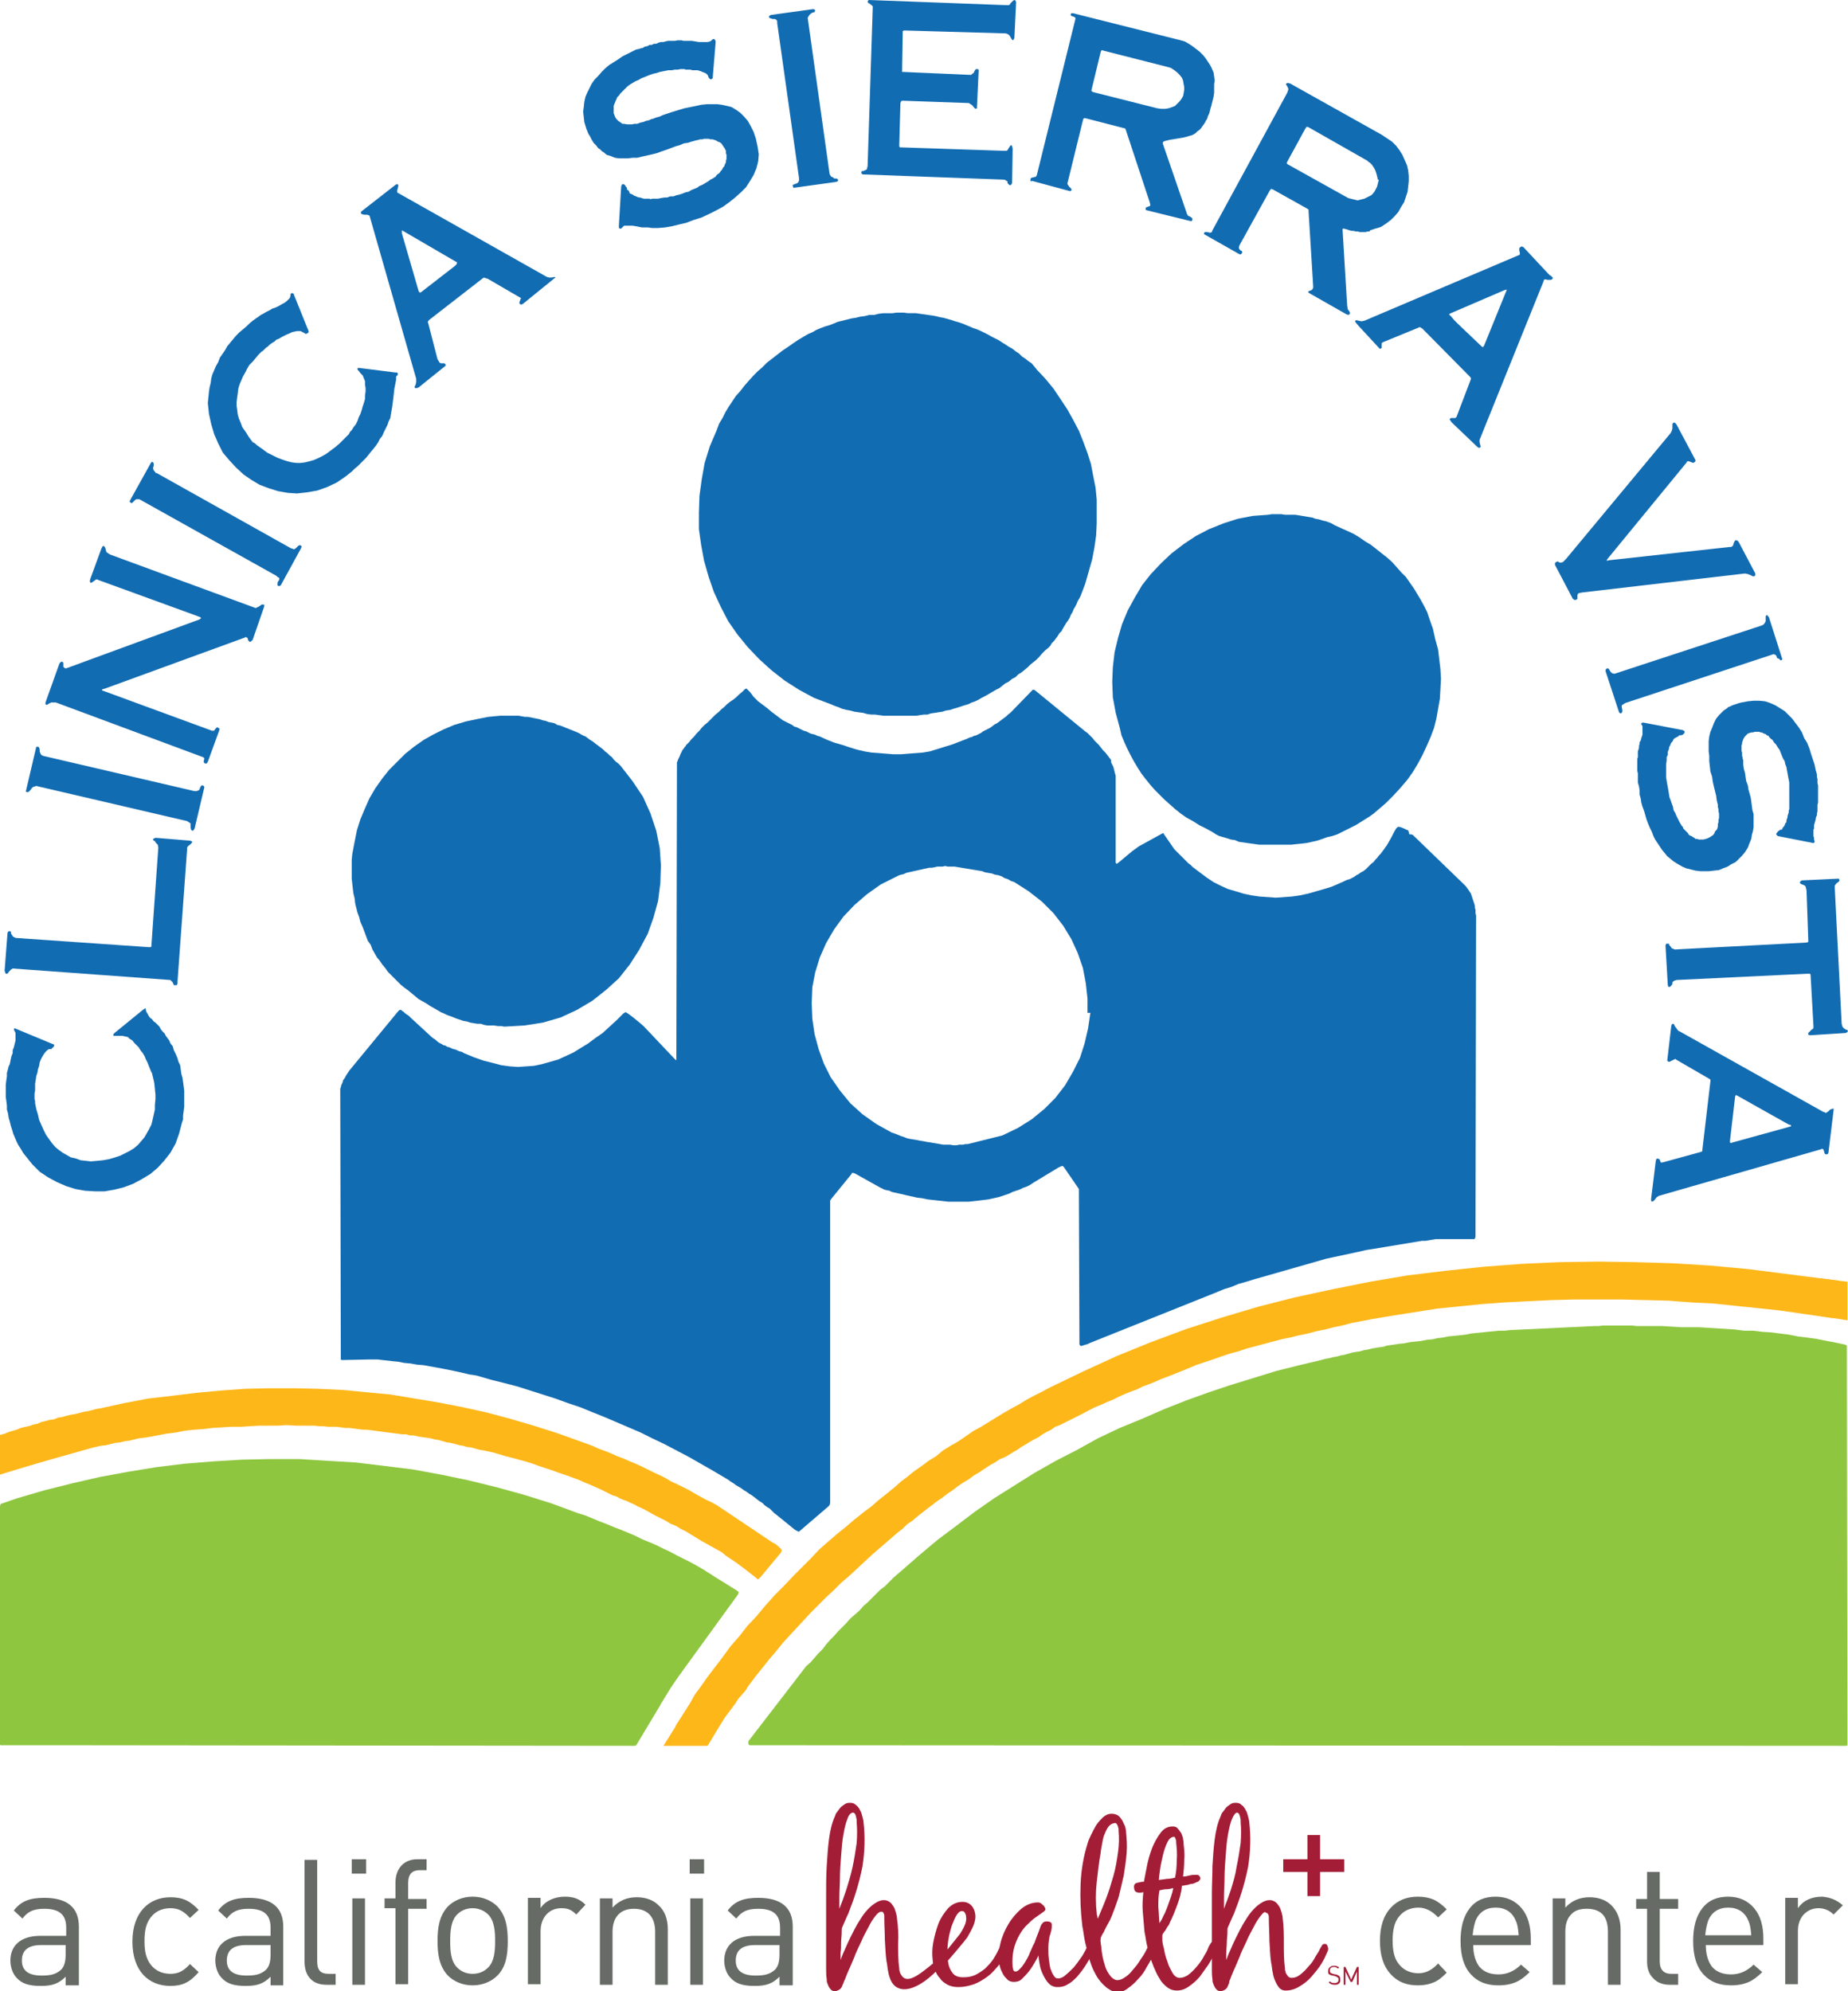 <svg id="Layer_1" xmlns="http://www.w3.org/2000/svg" viewBox="0 0 321 345.8"><style>.st0{fill:#126CB2;} .st1{fill:#FDB719;} .st2{fill:#8EC640;} .st3{fill:#666B66;} .st4{fill:#A41D37;}</style><path class="st0" d="M168.3 17.9l.3.2.3.2.4.5.2.1.2-.1v-.3l.3-6.3-.1-.2h-.4l-.2.3-.2.4-.2.1-.2.2h-.3l-11.4-.5h-.3V12.2l.1-6.4v-.4l.2-.1h.3l17.4.5.3.1.3.2.2.3.1.2.2.3.2.1.1-.2.1-.2.3-6.2-.1-.3-.2-.1-.2.1-.3.3-.2.2-.1.2-.2.1h-.3l-24-.9-.1.1-.1.2.1.2.2.1.4.3.2.2v.1l-.9 27.7-.1.3v.2l-.4.2-.2.1h-.3l-.1.3.1.2.2.1h.3l24.2.9.3.1.1.1.2.1v.3l.3.3.2.1.2-.2.1-.2.1-6-.1-.4-.1-.2-.2.1-.2.3-.2.3-.1.2-.2.1h-.3l-17.9-.6h-.3l-.1-.2v-.2l.2-7.3.1-.2v-.1l.2-.1h.3zM145.2 31.6l.3-.1.1-.2-.1-.2-.2-.1h-.4l-.2-.2-.3-.1-.2-.3-.1-.2-3.8-27.1.1-.2.2-.3.2-.2.3-.2.4-.1.1-.3-.2-.2h-.3l-7.2 1-.2.1-.1.1V3.1l.3.1.3.1h.4l.2.1.1.1.1.2V4l3.8 27v.3l-.1.3-.2.2-.5.2-.3.1v.2l.1.3h.2zM124.3 7.4v-.3l-.2-.3h-.3l-.3.3-.2.1-.4.1h-1.5l-.6-.1-.6-.1h-1.5l-.3-.1h-.7l-.5.1H116l-.4.1-.4.1h-.4l-.4.1-.4.2h-.4l-.4.2h-.4l-.3.2-.5.1-.3.2-.4.1-.3.1-.5.1-.8.4-.8.4-.8.4-.7.5-.8.5-.8.5-.7.6-.6.6-.6.7-.6.6-.5.7-.4.8-.4.8-.3.7-.2.9-.1.9-.1.8.1.9.1.9.3 1 .1.3.1.2.1.3.1.2.1.2.2.3.1.2.1.2.1.2.2.3.1.2.2.2.2.2.1.1.2.3.2.2.2.1.2.2.2.2.2.1.6.5.7.2.7.3.7.1h1.6l.8-.1h.8l.8-.2.9-.2.9-.2.8-.2.8-.3.9-.3.8-.3.8-.3.7-.2.7-.3.7-.1.6-.2.4-.1.3-.1.5-.1.3-.1h.4l.3-.1h.8l.3.1h.4l.3.1.3.1.3.2.3.1.3.2.2.3.2.3.2.3.2.4v.4l.1.3v.7l-.1.3v.3l-.1.2-.1.2-.1.3-.2.2-.1.2-.1.2-.2.2-.2.3-.1.1-.3.2-.2.2-.1.2-.2.1-.3.2-.4.2-.4.3-.5.3-.5.3-.5.2-.4.3-.5.2-.5.2-.5.3-.5.1-.5.2-.6.2-.5.1-.5.2h-.6l-.5.2h-.5l-.6.1-.5.1h-1l-.3.1-.2-.1h-1l-.3-.1-.3-.1h-.2l-.3-.1-.2-.1-.3-.1-.3-.2-.2-.1-.3-.1-.1-.3-.1-.2-.3-.2v-.3l-.2-.2-.1-.2-.2-.2H108.1l-.1.1-.1.3-.4 6.8v.3l.1.2h.3l.2-.2.3-.3h1.5l.6.1.5.1.5.1h1.1l.6.1h1.1l1.2-.1 1.2-.2 1.2-.3 1.3-.3 1.3-.5 1.3-.4 1.3-.6 1.2-.6 1.3-.7 1.1-.8 1-.8 1-.9.9-.9.7-1.1.6-1 .5-1.2.3-1.2.1-1.2-.2-1.3-.3-1.4-.4-1.2-.5-1-.5-.9-.7-.8-.6-.6-.7-.5-.8-.5-.8-.2-.9-.2-.8-.1h-1.8l-1 .1-.9.2-1 .2-1 .2-1 .3-1 .3-.9.3-.9.3-.4.2-.3.1-.4.1-.5.2-.4.1-.4.2-.5.1-.5.2-.5.1-.5.2h-.5l-.4.1h-.9l-.5-.1h-.3l-.4-.3-.3-.2-.3-.3-.2-.3-.1-.2-.1-.3-.1-.2v-1.3l.1-.3.1-.2.1-.3.1-.2.1-.2.1-.3.2-.2.2-.2.1-.2.2-.2.2-.2.2-.2.4-.4.3-.3.4-.3.5-.3.5-.3.5-.2.5-.3.5-.2.5-.2.5-.2.6-.2.5-.1.6-.2.5-.1.5-.1.5-.1h.6l.5-.1h.5l.5-.1h.7l.2.1H120l.2.1h1l.3.1.3.1.2.1.3.1.2.1.2.1.1.1.1.1.1.2.1.3.2.2.2.1.3-.2v-.1zM211 14l-.1-.7-.1-.7-.3-.7-.3-.6-.4-.6-.4-.6-.4-.5-.6-.6-.5-.4-.8-.6-.6-.4-.7-.4-.7-.2-.8-.2-17.9-4.5h-.3l-.1.1v.3l.2.1.3.1.2.1.1.1v.2l-.1.4-6.6 26.7-.1.2-.1.1-.4.1-.4.1-.1.2v.4h.1l.1-.1 6.3 1.7.4.1.2-.1v-.3l-.4-.4-.2-.3-.1-.2.1-.4 2.6-10.6.1-.3.2-.1.4.1 6.2 1.6.4.1.1.1.1.3 4.1 12.4.1.4v.2l-.1.1-.3.1-.3.1-.1.2v.2l.1.1 7.7 1.9h.2l.1-.2v-.3l-.4-.3-.3-.1-.2-.3L202 25V24.7l.1-.1.2-.1.4-.1.4-.1 2.4-.4.4-.1.4-.1.3-.1.4-.1.4-.2.3-.2.3-.3.3-.2.3-.3.2-.3.3-.4.2-.3.2-.4.2-.3.1-.4.2-.4.1-.3.1-.4.1-.4.1-.3.2-.8.2-.8.1-.7v-1.5l.1-.6zm-5.3 1.6l-.1.6-.1.5-.3.5-.3.4-.4.4-.4.4-.5.2-.6.2-.6.1h-.7l-.7-.1-11.1-2.8-.2-.1-.1-.1v-.2l1.5-6.2.1-.4.1-.2.1-.1.3.1 11 2.8.7.2.6.4.5.4.4.4.4.5.2.5.1.6.1.5v.5zM244.7 30.5l-.1-.9-.2-.9-.4-.9-.4-.9-.5-.8-.6-.8-.7-.7-.9-.6-.9-.6-15.9-8.9-.4-.1-.3.1v.2l.2.3.1.2.1.3-.1.3-.1.3-13 23.9-.1.3-.2.1h-.2l-.4-.1h-.4l-.1.1-.1.2.1.1 6 3.4.3.1.2-.2.1-.2-.1-.2-.2-.1-.2-.2-.1-.2v-.2l.1-.3 5.2-9.4.2-.3.1-.1.3.1 5.9 3.3.3.2v.3l.8 13v.3l-.1.2-.1.1-.1.1-.3.1-.2.1-.1.1.1.1.1.1 6.5 3.7.3.1.2-.1.1-.2-.1-.3-.3-.4-.1-.7-.8-13.2.1-.1h.1l.4.1.3.1.3.1.4.1h.3l.4.1h.3l.4.1h1l.4-.1h.3l.1-.2.3-.1.3-.1.3-.1.4-.1.3-.1.3-.1.9-.6.8-.6.7-.7.6-.7.5-.9.5-.8.3-.9.3-.9.1-.9.1-.9v-1zm-5.2.7l-.1.4-.1.4-.1.4-.2.4-.2.4-.3.4-.3.3-.4.2-.4.2-.4.2-.4.1-.4.1-.4.1-.4-.1-.4-.1-.4-.1-.4-.1-10.4-5.8-.2-.1-.1-.2.2-.4 3-5.5.2-.3.1-.1.3.1 10.2 5.8.2.2.3.2.3.3.2.3.2.3.2.4.1.3.1.3.1.4.1.4v.2zM96.5 48.2l-.2-.1-.5.1h-.4l-.4-.1-25.7-14.5-.2-.1-.1-.1V33l.1-.3.1-.5-.1-.2h-.2l-.2.1-5.9 4.6-.1.1v.3l.2.1.4.1h.5l.3.1.1.1 8.1 28.3v.5l-.1.5-.2.4.1.2h.3l.3-.1 4.6-3.7.1-.1v-.2l-.2-.2h-.6l-.2-.1-.1-.1-.1-.2-.2-.3-1.6-6.2-.1-.3.2-.3 9.4-7.3.2-.1.2.1.4.1 5.5 3.2.2.1.1.1-.1.2-.1.3-.1.3.1.2.2.1.3-.1 5.3-4.3.1-.1.3-.2zm-17.2-2.3l-.3.3-5.8 4.5-.2.1h-.1l-.1-.1-.1-.2-2.9-10V40l.2.1 9.1 5.3.2.1.1.1-.1.3zM62.4 63.9h-.2l-.1.1v.2l.2.2.3.4.4.4.2.5.2.5v.6l.1.6v.6l-.1.7v.6l-.2.7-.2.6-.2.7-.2.6-.3.6-.2.6-.3.6-.4.5-.3.5-.3.3-.2.4-.8.8-.8.8-.7.6-.8.6-.8.6-.7.4-.8.4-.7.3-.7.2-.8.2-.8.1h-.7l-.8-.1-.8-.2-.9-.3-.8-.3-.8-.4-1-.5-.8-.6-1-.7-.3-.3-.4-.2-.3-.4-.3-.4-.2-.3-.3-.5-.2-.3-.5-.7-.3-.8-.3-.7-.2-.7-.1-.8-.1-.7v-.7l.1-.8.1-.7.1-.8.2-.7.3-.7.3-.7.4-.7.3-.6.4-.7.6-.6.5-.6.5-.6.5-.5.3-.2.2-.2.3-.3.3-.2.3-.3.4-.3.5-.3.3-.3.5-.2.5-.3.4-.2.4-.2.5-.2.4-.2.4-.1.5-.1h.6l.4.2.2.1.3.2.3-.1.2-.2v-.2l-2.5-6.2-.1-.3-.3-.1-.2.1-.1.6-.1.2-.1.1-.2.2-.2.2-.4.3-.4.2-.5.3-.6.3-.6.2-.5.3-.6.3-.5.3-.4.2-.4.3-.3.2-.7.5-.6.5-.5.5-.6.5-.6.5-.6.6-.5.6-.5.6-.5.6-.4.7-.4.6-.5.7-.3.8-.4.7-.3.7-.3.7-.2.7-.1.8-.2.8-.1.7-.2 2 .2 1.9.4 1.8.5 1.7.7 1.6.8 1.6 1.1 1.3 1.2 1.3 1.3 1.2 1.3.9 1.5.9 1.6.6 1.6.5 1.7.3 1.6.1 1.8-.2 1.7-.3 1.7-.6 1.7-.8 1.6-1.1.5-.4.5-.4.5-.5.5-.4.5-.5.5-.5.5-.5.4-.5.4-.5.5-.6.4-.5.4-.6.3-.6.4-.5.3-.7.3-.6.3-.6.2-.6.3-.6.1-.7.2-1.1.2-1.5.2-1.8.3-1.5v-.6l.3-.3v-.2l-.1-.2h-.3zM269.7 48.2l-.1-.1-.1-.1-.1-.1-.2-.1-.1-.1-.1-.1-.1-.1-4.3-4.6-.3-.1-.2.1-.2.2v.4l.1.4v.2l-.1.2-.3.1L237 55.7l-.5.1-.5-.1-.4-.1-.2.1v.2l.5.6 3.7 4 .1.1.2-.1.1-.1v-.8l.1-.1.2-.1 6.1-2.5.2-.1.2.1.3.2 8.3 8.4.1.2v.1l-.1.3-2.4 6.3-.1.1-.1.1H252l-.1.1-.1.1.1.2.1.1.1.2 4.5 4.3.3.2.2-.1.1-.1-.1-.4-.1-.4v-.4l11.1-27.5.1-.3.2-.1.4.1H269.4l.2-.1.1-.1v-.2zm-7.9 2l-.1.2-3.9 9.6-.2.3-.2-.1-4.2-4-.6-.6-.5-.6-.3-.3-.1-.1.1-.1.2-.1 9.3-4 .4-.1h.1v-.1zM303.1 99.6l.5.1.5.2.4.2h.2l.2-.2v-.3l-2.9-5.5-.2-.2-.3-.1-.2.2-.1.2-.1.3-.1.3-.3.2h-.3l-20.9 2.3-.4.1v-.1l.1-.2 13.7-16.7.2-.3h.2l.3.1.5.2.2-.1.2-.2v-.2l-3.3-6.2-.3-.3h-.2l-.2.2v.8l-.1.4-.2.4L272 97.1l-.2.2-.3.3-.3.1h-.3l-.3-.2-.3.1-.2.2v.3l3.1 5.9.3.2h.2l.3-.2V103.4l.1-.3.2-.1.5-.1zM48 100l.2.2.2.1.1.1v.3l-.2.3-.1.2v.5l.3.1.2-.1.1-.1 3.5-6.4.1-.3-.1-.1-.1-.1H52l-.2.1-.2.2-.2.2-.3.2-.3-.1-.3-.1-23.2-13-.3-.1-.1-.2-.2-.2-.1-.3v-.2l.1-.3v-.4l-.1-.2-.2-.1-.2.2-3.5 6.3-.2.4.2.2.2.1.3-.3.3-.3.2-.1h.5zM11.7 116l-.3.1-.2-.1-.2-.2v-.7l-.2-.2-.3.1-.2.3-2.4 6.7v.3l.1.1h.2l.3-.2.4-.2h.8l25.3 9.4.3.1.2.2v.1l-.1.3v.3l.2.2h.3l.2-.3 2-5.5v-.3l-.2-.1-.2-.1-.3.3-.2.3h-.4L18 120l-.3-.1.1-.2.4-.1 24.4-8.9.1-.1.1.1.2.1.1.4.2.2.1.1.2-.1.3-.3 1.9-5.5.1-.3v-.3h-.5l-.2.2-.2.1-.1.1-.3.1-.1.1h-.1l-25.3-9.3-.3-.2-.3-.2-.1-.3-.1-.4-.1-.2-.2-.2-.2.1-.2.4-1.9 5.2-.1.4.1.3h.2l.3-.2.4-.3.2-.1.2.1 17.3 6.3.5.2.1.1v.1l-.3.2zM280.8 116.9l-.3.1h-.2l-.3-.1-.1-.1-.2-.2-.1-.2-.2-.3h-.3l-.2.2v.3l2.3 7 .1.2.2.1.2-.1.1-.2v-.3l-.1-.5v-.3l.3-.2.3-.2 25.5-8.4.3-.1.2.1.2.1.2.5.3.1.2.2.1.1.2-.1.1-.1-.1-.3-2.2-6.9-.1-.2-.2-.2-.1-.1-.2.2V107.9l-.1.2-.2.3-.3.2zM314.9 146.4h.2l.1-.2v-.1l-.1-.3v-.3l-.1-.3v-1.1l.1-.2v-.6l.1-.3.1-.4.1-.3v-.2l.1-.3.1-.2v-.3l.1-.4v-1.1l.1-.4V136.4l-.1-.4v-.7l-.1-.4v-.4l-.1-.4-.1-.3-.2-1-.3-.9-.3-.9-.3-1-.4-1-.5-.8-.4-1-.5-.8-.6-.8-.6-.8-.7-.7-.6-.6-.8-.5-.8-.5-.9-.4-.9-.3-1-.1h-1l-1 .1-1.1.2-.4.1-.3.1-.3.1-.3.1-.3.1-.4.2-.3.1-.2.2-.3.2-.3.2-.2.2-.6.6-.5.6-.4.8-.3.8-.3.7-.2.8-.1.8v1.8l.1.8v.9l.1.9.1.9.3.9.1.8.2.9.2.8.2.8.1.8.2.8v.4l.1.3v.4l.1.4v.8l-.1.3v.4l-.1.3v.4l-.1.4-.1.2-.3.3-.1.3-.2.3-.3.2-.3.2-.4.2-.3.1-.4.1h-.8l-.3-.1h-.3l-.2-.2-.2-.1-.3-.2-.3-.1-.2-.2-.1-.2-.2-.2-.2-.2-.2-.2-.2-.2-.1-.3-.2-.2-.1-.2-.2-.3-.1-.2-.2-.4-.3-.6-.2-.5-.3-.5-.1-.6-.2-.5-.2-.6-.2-.5-.1-.6-.1-.6-.1-.6-.1-.5-.1-.6-.1-.6v-2.3l.1-.6v-.6l.1-.2.1-.2v-.5l.1-.3.1-.2v-.2l.1-.3.1-.1.1-.3.1-.2.2-.2.1-.2.1-.2.2-.2.2-.1.2-.1.2-.1.2-.2h.3l.3-.1.2-.2.1-.1V127l-.1-.1-.2-.1-6.8-1.3h-.2l-.2.1v.2l.2.3v1.5l-.1.3-.1.3-.1.4-.2.3v.3l-.1.3v.3l-.1.4-.1.3v1l-.1.3v2.1l.1.4v1.6l.2.7.1.7v.7l.2.7.1.7.2.7.3.8.2.7.2.7.3.8.3.7.3.6.3.8.3.6.4.6.4.6.4.6.5.6.4.5.5.4.6.5.8.5.7.4.7.3.8.2.8.2.8.1h1.6l.8-.1.9-.1.7-.3.8-.3.6-.4.8-.4.5-.5.6-.6.5-.6.5-.8.3-.8.3-.7.1-.7.2-.7.1-.7v-2.2l-.2-.7-.1-.7-.1-.8-.1-.7-.2-.7-.2-.7-.1-.7-.3-.8-.1-.7-.1-.7-.2-.7-.1-.7v-.8l-.1-.2v-.3l-.1-.2v-.6l-.1-.3V129.5l.1-.3v-.2l.1-.3.1-.3.1-.2.2-.3.1-.1.2-.2.2-.2.3-.1.3-.1h.3l.3-.1h.8l.2.1h.2l.2.1.2.1.3.1.2.2.3.1.1.2.2.2.2.2.2.1.1.2.2.3.2.2.1.1.3.5.3.4.2.5.2.5.2.5.3.5.1.5.2.5.1.6.1.5.1.6.1.5.1.5V140.5l-.1.3v.3l-.1.3-.1.3v.2l-.1.3-.1.3v.3l-.2.2-.1.3-.1.2-.2.2-.1.2-.1.2h-.3l-.2.2-.2.1-.1.2-.2.2.1.2.2.2zM32.5 142.6l.3.2.3.2v.7l.1.4.2.2.2-.1.2-.3 1.7-7.2-.1-.2-.2-.1H35l-.2.3-.2.5-.2.1-.3.1h-.3l-26.2-6.1-.3-.1-.2-.2-.1-.2-.1-.3v-.3l-.1-.4-.2-.1H6.3l-1.8 7.7v.1l.3.1.2-.1.3-.3.2-.3.2-.2.3-.1.3-.1zM29.6 170.2l.2.2.2.2.2.5h.5l.1-.2 1.7-23.4v-.3l.2-.3.3-.2.3-.3.1-.2-.1-.1-.3-.1-6-.5-.2.1-.2.1v.2l.3.2.2.3.3.3.1.5-1.2 17v.2l-.2.1h-.2l-23.1-1.6-.3-.1-.3-.2-.1-.2-.2-.3v-.3l-.3-.1-.2.1-.1.3-.5 6.5.1.3.1.2h.3l.3-.4.3-.3.3-.2zM314.1 169.1h.3l.1.2.5 8.9v.3l-.1.2-.2.1-.3.3-.3.3V179.7l.3.1 6.2-.4.2-.1.2-.2-.1-.2-.3-.1-.3-.2-.2-.2-.1-.2-.1-.4-1.2-23.6v-.4l.3-.4.3-.2.2-.2v-.2l-.1-.2h-.1l-6.3.3-.2.1-.2.3.2.2.2.1.3.1.3.2.1.3.1.5.3 8.5v.4l-.3.1-22.9 1.2-.2-.1-.3-.1-.2-.3-.2-.2-.1-.3h-.5l-.1.3.4 6.9.1.3h.2l.2-.1.3-.4v-.3l.2-.2.2-.1.3-.1zM19.9 179.4l-.2.2v.3h1.6l.4.1.5.1.3.3.5.3.3.4.4.4.4.4.3.5.4.5.3.5.2.5.3.6.2.5.2.5.2.5.2.4.1.4.1.4.2.9.1 1 .1 1v.8l-.1 1v.8l-.2.9-.2.9-.2.8-.4.8-.4.7-.4.7-.5.6-.6.7-.7.6-.8.5-.8.4-.8.4-.9.3-1 .3-1.1.2-1 .1-1.1.1-.9-.1-.9-.1-.8-.3-.9-.2-.7-.4-.7-.4-.7-.5-.6-.5-.6-.7-.5-.7-.5-.7-.4-.8-.4-.9-.4-.9-.2-.9-.3-1-.2-1v-.4l-.1-.3v-1l.1-.5v-1.2l.1-.6.1-.7.2-.6.1-.6.2-.6.1-.6.2-.5.2-.4.3-.5.3-.4.3-.3.3-.2h.4l.3-.3.2-.2v-.3l-.3-.1-6.5-2.7h-.1l-.1.2.1.2.2.4v1.3l-.1.4-.1.4-.1.4-.2.5v.5l-.2.5-.1.4-.1.5-.1.5-.2.4-.1.4-.1.4-.1.3v.6l-.1.7-.1.8V190.5l.1.7.1.8v.7l.2.7.1.7.2.7.2.8.2.6.2.7.3.7.3.7.3.6.4.6.4.7.4.5 1.2 1.5 1.3 1.3 1.5 1 1.5.8 1.6.7 1.6.5 1.7.3 1.7.1h1.7l1.7-.3 1.6-.4 1.6-.6 1.5-.8 1.5-.9 1.3-1.1 1.1-1.2 1.1-1.4.9-1.6.6-1.7.5-1.9.2-.6v-.7l.1-.7.1-.8v-2.8l-.1-.8-.1-.7-.1-.7-.2-.7-.1-.7-.1-.8-.3-.6-.2-.7-.3-.7-.3-.6-.2-.7-.4-.5-.2-.5-.3-.4-.3-.4-.2-.4-.4-.4-.3-.4-.2-.4-.3-.3-.4-.4-.3-.2-.3-.4-.3-.2-.3-.4-.2-.4-.2-.3-.1-.5v-.1l-.2.1-.3.2zM318.2 192.6l-.3.1-.3.3-.3.2-.1.1-.2-.1-.3-.1-24.8-13.9-.4-.2-.3-.4-.3-.4-.1-.3-.2-.1-.2.1-.1.3-.7 6 .1.1.1.1h.2l.4-.2.4-.2.2-.1.1.1 5.7 3.3.3.2v.3l-1.4 11.9v.2l-.1.1-.3.1-6.2 1.7-.4.1h-.2l-.1-.2-.1-.3-.1-.1-.3-.1-.2.1-.1.4-.8 6.5v.3l.1.2.3-.1.2-.2.3-.4.4-.3 28.2-8.1.2-.1.2.1.1.2.1.4.1.2.2.1.3-.1.1-.2.9-7.4v-.3l-.3.1zm-7.1 3l-.3.1-9.8 2.7-.3.1h-.1l-.1-.1v-.3l.9-7.7.1-.2h.1l.2.1 8.9 5 .4.1v.2z"/><g><path class="st0" d="M159.2 124.3l.6-.1.7-.1h.6l.6-.2.7-.1.6-.1.7-.1.6-.2.7-.1.6-.2.7-.2.6-.2.6-.2.7-.2.6-.3.6-.2.6-.3.5-.3.6-.3.7-.4.5-.3.7-.4.6-.3.5-.4.5-.4.6-.3.6-.5.6-.3.5-.5.5-.3.5-.4.6-.5.5-.5.5-.4.5-.4.5-.5.5-.6.5-.5.6-.5.3-.3.3-.5.4-.4.3-.4.3-.4.3-.5.4-.4.2-.4.3-.5.3-.5.3-.4.3-.5.2-.5.3-.5.2-.5.3-.5.2-.4.2-.5.3-.5.2-.4.8-2.1.6-2.1.6-2.1.4-2.1.3-2.1.1-2.1v-4.1l-.2-2.1-.4-2-.4-2.1-.6-1.9-.7-1.9-.8-2-1-1.9-1-1.8-1.2-1.8-1.2-1.8-1.4-1.7-1.5-1.6-.4-.5-.5-.6-.6-.4-.5-.4-.6-.4-.5-.5-.6-.4-.5-.4-.7-.4-.6-.4-.5-.3-.6-.4-.6-.3-.6-.3-.7-.4-.6-.3-.6-.3-.7-.3-.6-.2-.7-.3-.5-.2-.7-.3-.6-.2-.7-.2-.6-.2-.7-.2-.7-.2-.6-.1-.8-.2-.6-.1-.7-.1-.7-.1-.7-.1-.7-.1h-1.4l-.7-.1H155.7l-.7.1h-1.6l-.8.1-.8.2h-.8l-.8.2-.8.1-.8.2-.7.1-.8.2-.8.2-.8.2-.7.3-.8.3-.7.2-.8.3-.7.3-.7.4-.7.3-.7.4-1 .6-.9.6-1 .7-.9.6-.9.7-.9.7-.9.7-.8.8-.8.7-.8.8-.8.9-.7.8-.7.9-.8.9-.6.9-.6.9-.6 1-.5 1-.6 1-.4 1.1-1.2 2.8-.9 2.9-.5 2.8-.4 2.9-.1 2.9v2.9l.4 2.8.5 2.7.8 2.8.9 2.6 1.2 2.6 1.3 2.5 1.6 2.3 1.8 2.2 2 2.1 2.1 1.9 2.3 1.8 2.5 1.6 2.6 1.4 2.9 1.1.7.3.6.2.7.3.8.2.6.1.7.2.7.1.8.1.7.2.7.1h.7l.7.1.8.1h5zM225.2 146.6l1-.1.8-.1.9-.2.9-.2.9-.3.8-.3.9-.2.9-.3.8-.4.8-.4.8-.4.8-.4.8-.5.8-.5.8-.5.7-.5.7-.6.7-.6.7-.6 1.3-1.3 1.2-1.3 1.2-1.4 1-1.4.9-1.5.8-1.5.7-1.5.7-1.6.6-1.6.4-1.6.3-1.7.3-1.7.1-1.7.1-1.8-.1-1.7-.2-1.7-.2-1.7-.5-1.8-.4-1.8-.6-1.7-.4-1.2-.5-1-.6-1.1-.6-1-.6-1-.7-1-.7-1-.8-.8-.8-.9-.8-.9-.9-.8-.9-.7-1-.8-.9-.7-1-.6-1-.7-1-.6-1.1-.5-1.1-.5-1.1-.5-.5-.3-.5-.2-.6-.2-.5-.1-.6-.2-.6-.1-.5-.2-.6-.1-.6-.1-.6-.1-.6-.1-.6-.1H223.2l-.6-.1H220.9l-.6.1-2.7.2-2.6.5-2.5.8-2.5 1-2.3 1.2-2.1 1.4-2.1 1.6-1.8 1.7-1.8 1.9-1.5 1.9-1.3 2.2-1.2 2.2-1 2.4-.7 2.4-.6 2.5-.3 2.6-.1 2.5.1 2.7.5 2.7.7 2.6.3 1.3.5 1.2.5 1.1.6 1.2.6 1.1.6 1 .7 1.1.7.9.8 1 .8.9.8.8.9.9.9.8.9.8 1 .8 1 .7 1.1.6 1.1.7 1.2.6 1.1.6.6.4.6.3.7.2.7.2.6.2.7.1.7.3.7.1.7.1.7.1.7.1.7.1h5.6zM91.1 178.1l3.2-.5 3.1-.9 2.8-1.3 2.7-1.6 2.4-1.9 2.2-2 1.9-2.4 1.6-2.5 1.5-2.8 1-2.8.8-2.9.4-3.1.1-3.1-.2-3-.6-3-1-3-1.3-2.9-1.8-2.7-2.1-2.7-.4-.4-.4-.3-.4-.4-.3-.4-.4-.3-.4-.4-.4-.3-.4-.4-.4-.3-.4-.3-.4-.3-.5-.4-.5-.3-.4-.3-.4-.3-.5-.2-.5-.3-.4-.2-.5-.2-.5-.2-.5-.2-.5-.2-.5-.2-.5-.2-.5-.1-.5-.3-.5-.1-.5-.1-.5-.2-.5-.1-.6-.2-.5-.1-.5-.1-.5-.1-.5-.1h-.5l-.6-.1-.5-.1h-3.2l-2.1.2-2 .4-1.9.4-2 .6-1.9.8-1.8.9-1.6.9-1.7 1.2-1.5 1.2-1.4 1.4-1.4 1.4-1.2 1.5-1.2 1.7-1 1.7-.8 1.8-.8 1.9-.6 1.9-.4 2-.4 2.1-.1 1v3.3l.1.9.1.9.1.8.2.8.1.9.2.8.2.8.3.8.2.8.4.9.3.8.3.8.3.8.5.7.3.8.4.7.4.7.5.6.4.6.5.6.5.7.5.5.6.6.6.6.5.5.6.5.7.5.6.5.6.5.6.5.7.4.7.4.6.4.7.4.7.4.5.3.5.2.6.3.6.2.5.2.5.2.6.2.6.2.6.1.6.2.6.1.6.1h.6l.6.2.6.1h1.1l.7.1h.6l.5.1z"/><path class="st0" d="M256.4 160.2V159l-.1-.4V158l-.1-.3v-.3l-.1-.4-.1-.3-.1-.3-.1-.3-.1-.3-.1-.3-.1-.3-.2-.3-.2-.3-.2-.3-.3-.4-.3-.3-8.9-8.6-.3-.1H244.8l-.1-.4-.1-.3-.3-.1-.4-.2-.5-.2-.3-.1H242.8l-.1.1-.2.2-.4.7-.4.8-.4.7-.4.7-.3.4-.2.3-.3.4-.3.4-.3.3-.3.4-.3.3-.3.4-.4.3-.3.3-.4.4-.3.3-.4.3-.4.2-.4.3-.4.2-.4.3-.4.2-.4.2-.4.1-1.3.6-1.4.6-1.3.4-1.4.4-1.4.4-1.4.3-1.4.2-1.4.1-1.4.1-1.4-.1-1.4-.1-1.4-.2-1.4-.3-1.3-.4-1.4-.4-1.3-.6-1.2-.6-1.2-.8-1.2-.9-1.2-.9-.4-.4-.4-.3-.4-.4-.4-.4-.4-.4-.4-.4-.4-.4-.4-.4-1.8-2.6-.1-.2h-.1l-.2.1-4 2.2-.4.3-.7.5-2.4 2-.3.2h-.1l-.1-.2v-15.1l-.1-.3-.1-.4-.1-.4-.1-.4-.2-.4-.2-.4v-.4l-.3-.4-.3-.4-.4-.5-.4-.4-.4-.5-.3-.4-.4-.4-.4-.4-.3-.4-.4-.4-.3-.3-.2-.2-.3-.2-8.8-7.2-.2-.1h-.2l-.3.3-3.3 3.4-.3.3-.4.3-.3.3-.4.3-.4.3-.4.3-.4.3-.4.2-.4.3-.4.3-.4.2-.4.2-.4.2-.4.3-.4.2-.4.2-.4.1-.4.2-.4.1-.4.2-1.3.5-1.3.5-1.3.4-1.3.4-1.3.4-1.2.2-1.3.1-1.3.1-1.2.1h-1.3l-1.2-.1-1.3-.1-1.3-.1-1.2-.2-1.3-.3-1.3-.4-1.2-.4-1.4-.4-1.3-.5-1.3-.6-.4-.1-.4-.2-.4-.1-.4-.1-.4-.2-.4-.2-.4-.1-.4-.2-.4-.2-.4-.2-.4-.1-.4-.3-.4-.2-.4-.2-.4-.2-.4-.2-.4-.3-.8-.6-.8-.6-.7-.6-.8-.6-.8-.6-.4-.4-.4-.4-.3-.4-.3-.4-.4-.4-.2-.2h-.1l-.2.1-.5.5-.5.4-.5.5-.5.4-.6.4-.5.4-.5.5-.5.4-.5.5-.5.4-.5.5-.4.4-.5.5-.5.4-.5.5-.4.5-.5.5-.4.5-.5.5-.4.5-.1.1-.1.1-.2.2-.1.1-.1.2-.2.2-.1.2-.2.2-.1.2-.1.2-.1.2-.1.2-.1.3-.1.2-.1.2-.1.2-.1.3-.1.2v.4l-.1 51.1v.2h-.1l-.3-.3-5.3-5.6-.7-.6-1.1-.9-.8-.6-.3-.2-.2-.1h-.1l-.1.1-.2.1-1.2 1.2-1.2 1.1-1.2 1.1-1.3.9-1.2.9-1.3.8-1.3.8-1.3.6-1.3.6-1.4.4-1.4.4-1.4.3-1.4.1-1.4.1-1.4-.1-1.5-.2-1.5-.4-1.6-.4-1.7-.6-1.7-.7-.3-.2-.4-.1-.3-.1-.4-.2-.4-.1-.3-.1-.4-.2-.4-.1-.3-.2-.4-.1-.3-.2-.4-.2-.3-.2-.3-.3-.3-.2-.3-.2-3.8-3.5-.3-.3-.3-.2-.3-.2-.2-.2-.1-.1-.2-.1-.1-.1-.1-.1H69.4l-.1.1-.1.1-.1.1-8.4 10.2-.2.3-.2.3-.2.3-.2.4-.3.4-.1.4-.2.4-.1.4-.1.3.1 46.8v.2l.1.1h.2l4.8-.1H65.6l.8.1.9.1.9.1 1 .1 1 .2 1.1.1 1.1.2 1.2.1 1.1.2 1.1.2 1.1.2 1 .2 1 .2.9.2.9.2.8.2.7.1.6.1 2.4.7 2.4.6 2.3.6 2.2.7 2.2.7 2.2.7 2.2.8 2.1.7 2.2.9 2 .8 2.1.9 2.1.9 2.1.9 2 1 2.1 1 2.1 1.1 2.1 1.1 2.1 1.2 2.1 1.2 2.2 1.3.5.3.4.3.5.3.4.3.5.3.5.3.4.3.5.3.4.3.5.3.4.3.5.4.4.3.5.3.4.4.4.3.5.3.4.4.4.4.4.3 3.2 2.6.4.2.2.1h.1l.1-.1 4.9-4.2.3-.3.1-.4v-52.5l.2-.3 3.5-4.3.1-.2h.2l.3.1 4.3 2.4.4.2.4.2.4.1.5.1.4.2.4.1.5.1.4.1.5.1.4.1.4.1.9.2.9.2.9.1.9.2.9.1.9.1.9.1.9.1h3.6l.9-.1.9-.1.8-.1.8-.1.9-.2.9-.2.9-.3.9-.3.6-.3.6-.2.6-.2.6-.3.6-.2.6-.3.6-.4 4.3-2.6.4-.2.3-.1h.1l.1.1.1.1 2.4 3.5.2.3v.4l.1 26.5v.1l.1.1v.1h.1l.1.1.1-.1h.2l.2-.1.4-.1.3-.1.4-.2 22-8.8 1.2-.5 1.3-.4 1.2-.5 1.4-.4 1.3-.4 1.4-.4 1.4-.4 1.4-.4 1.4-.4 1.4-.4 1.4-.4 1.4-.4 1.4-.4 1.4-.4 1.4-.3 1.4-.3 1.4-.3 1.4-.3 1.3-.3 1.3-.2.6-.1.6-.1.6-.1.6-.1.6-.1.6-.1.6-.1.6-.1.6-.1.6-.1.6-.1.6-.1.6-.1.6-.1h.6l.6-.1.6-.1.6-.1h6.7l.1-.1.1-.3.1-54.6zm-67 15.7l-.4 2.7-.6 2.6-.8 2.5-1.2 2.4-1.4 2.4-1.7 2.2-1.9 1.9-2.2 1.8-2.4 1.5-2.7 1.3-.4.1-.4.1-.4.1-.4.1-.4.1-.4.1-.4.1-.4.1-.4.1-.4.1-.4.1-.4.1-.4.1-.4.1-.4.1h-.4l-.4.1h-.7l-.4.1h-.6l-.6-.1h-1.2l-.5-.1-.6-.1-.6-.1-.6-.1-.6-.1-.5-.1-.6-.1-.5-.1-.6-.1-.6-.1-.5-.1-.5-.2-.6-.2-.5-.2-.5-.2-.6-.2-2.7-1.5-2.4-1.7-2.1-1.9-1.8-2.2-1.6-2.3-1.2-2.4-.9-2.5-.7-2.6-.4-2.7-.1-2.7.1-2.7.5-2.6.8-2.6 1.1-2.5 1.4-2.4 1.6-2.2 1.9-2 2.2-1.9 2.4-1.7 2.8-1.4.4-.2.4-.1.4-.1.4-.2.4-.1.5-.1.4-.1.5-.1.4-.1.5-.1.4-.1.5-.1.4-.1h.5l.5-.1.4-.1h.9l.5-.1.4.1h1.2l.6.1.6.1.6.1.6.1.6.1.6.1.6.1.6.1.5.2.6.1.6.1.5.2.6.1.6.2.5.3.6.2.5.3.6.2 2.5 1.6 2.3 1.8 2 2 1.7 2.2 1.4 2.3 1.1 2.4.9 2.6.5 2.6.3 2.7v2.5z"/><path class="st1" d="M318.2 228.9h.3l.2-.1.1-.3.8-5.5.1-.4-.2-.1-.2-.1-9.4-1.2-6.3-.8-6.5-.6-6.4-.4-6.6-.2-6.5-.1-6.7.1-6.6.3-6.6.5-6.6.7-6.6.8-6.5 1.1-6.5 1.3-6.5 1.4-6.3 1.6-6.4 1.9-6.2 2-6.2 2.3-5.9 2.4-5.9 2.7-5.8 2.8-1.3.7-1.4.7-1.3.7-1.3.8-1.3.7-1.4.8-1.3.8-1.3.8-1.3.8-1.3.7-1.3.9-1.3.9-1.4.8-1.3.8-1.2 1-1.3.8-1.2.9-1.3.9-1.1.9-1.2.9-1 .9-1.1.9-1 .8-1 .8-1 .9-1.1.8-1 .8-1 .8-1.4 1.2-1.5 1.2-1.5 1.3-1.6 1.4-1.5 1.6-1.5 1.5-1.6 1.6-1.6 1.7-1.6 1.6-1.6 1.8-1.5 1.8-1.6 1.7-1.4 1.8-1.5 1.7-1.3 1.8-1.3 1.7-1.3 1.7-1.2 1.7-1.1 1.5-.9 1.6-2.3 3.6-.1.2v.2l.2.1 5 2.8.3.1h.1l.2-.2 2.2-3.6.5-.8.6-.8.6-.8.6-.8.5-.8.6-.7.7-.8.5-.8 1.2-1.6 1.2-1.5 1.2-1.5 1.2-1.4 1.2-1.5 1.2-1.3 1.3-1.4 1.2-1.3 1.3-1.4 1.2-1.2 1.3-1.3 1.3-1.2 1.3-1.3 1.4-1.2 1.3-1.2 1.4-1.3 1.4-1.3 1.4-1.2 1.5-1.3 1.5-1.3.8-.6.8-.8.9-.6.8-.7.9-.7.9-.7.8-.6.9-.7.9-.6.9-.7.9-.6.9-.7.9-.6 1-.6.8-.6 1-.6.9-.6.9-.6.9-.5.9-.6.8-.3.7-.4.8-.5.7-.4.7-.5.7-.4.8-.5.7-.4.8-.4.7-.5.7-.4.8-.4.7-.5.8-.3 1-.5 1-.5 1-.5 1-.5 1.1-.6 1-.5 1-.4 1.1-.5 1-.4 1-.5 1.1-.5 1-.4 1.1-.4 1-.5 1.1-.4 1-.4 1.1-.5 1.1-.4 1-.4 1-.4 1.5-.6 1.4-.6 1.5-.5 1.5-.5 1.4-.5 1.5-.5 1.5-.4 1.5-.5 1.5-.4 1.5-.4 1.5-.4 1.5-.4 1.5-.3 1.6-.4 1.5-.3 1.5-.4 1.5-.3 1.5-.4 1.5-.3 1.5-.4 3.6-.7 3.6-.6 3.8-.6 3.8-.6 3.9-.4 3.9-.4 4.1-.3 4-.2 4.1-.2 4-.1h8.2l4.1.1 4 .1 4 .3 3.9.2 3.8.4 3.9.4 3.7.4 3.5.5z"/><path class="st2" d="M130 302.6v.3l.2.2h.3l189.8.1h.4l.2-.1v-.3l-.1-68.8v-.3l-.1-.1-.3-.1-1.9-.4-1.6-.3-1.5-.3-1.5-.2-1.6-.2-1.5-.3-1.6-.2-1.5-.2-1.6-.1-1.6-.2h-1.6l-1.5-.2-1.6-.1-1.6-.1-1.6-.1-1.5-.1H292l-1.6-.1-1.6-.1h-4.5l-.8-.1h-5.1l-.7.1h-.8l-2 .1-2.2.1-2 .1-2.1.1-2.1.1-2.1.1-2.1.1-.9.1h-1l-1 .1-1 .1-.9.1-1 .1-1 .1-1 .2-.9.1-1 .1-1 .1-1 .2-.9.1-.9.2-1 .1-1 .2-1 .1-.9.1-1 .2-1 .1-.6.1-.7.1-.7.1-.6.2-.8.1-.6.1-.6.1-.8.2-.6.1-.7.2-.7.1-.6.1-.7.2-.7.2-.6.1-.7.2-.6.1-.8.2-.6.1-.7.2-3.8.9-4 1-3.9 1.2-3.9 1.2-3.9 1.3-3.9 1.4-3.8 1.5-3.9 1.7-3.9 1.6-3.8 1.8-3.6 2-3.7 1.9-3.7 2.1-3.5 2.2-3.5 2.2-3.3 2.3-3.3 2.5-3.2 2.4-3.1 2.6-3.1 2.7-.7.6-.8.7-.8.8-.7.7-.8.6-.7.7-.8.8-.7.7-.7.6-.7.8-.8.7-.8.7-.7.8-.7.7-.7.7-.7.8-.7.7-.7.8-.6.8-.8.8-.6.7-.7.8-.8.7-.6.8-9.4 12.2z"/><path class="st1" d="M131.3 274l.2.2.2.1.2-.2.2-.2 3.5-4.2.1-.1v-.2l.1-.1v-.1l-.1-.1-.1-.2-.2-.1-.1-.2-.2-.1-.2-.2-.3-.2-.4-.2-9.7-6.5-.9-.5-.9-.4-.9-.5-1.1-.6-1-.6-1-.5-1-.5-1.1-.5-1-.6-1-.5-1.1-.5-1-.5-1-.5-1.1-.5-1-.4-1.1-.5-1.1-.4-1.1-.5-1-.4-1.1-.4-1.1-.5-1.1-.4-1.1-.4-3.9-1.4-4.1-1.3-4.1-1.2-4.1-1.1-4.1-.9-4.1-.8-4.2-.7-4.2-.7-4.2-.4-4.2-.4-4.2-.2-4.2-.1h-4.3l-4.2.1-4.2.3-4.3.4-4.1.5-4.3.5-4.2.8-4.1.9-.7.1-.7.2-.8.2-.7.1-.7.2-.8.2-.7.1-.8.2-.7.2-.7.1-.7.3-.8.1-.7.2-.8.2-.7.3-.7.2-.7.2-.7.2-.8.2-.6.3-1.6.5-.2.2-.1.1.1.2 1.8 5.3.1.3h.4l12.4-3.5.8-.2.9-.2.9-.1.8-.2.8-.2.9-.1.8-.2.8-.1 1.6-.4 1.6-.2 1.6-.3 1.6-.3 1.6-.2 1.5-.3 1.7-.2 1.6-.1 1.6-.2 1.6-.1 1.6-.1h1.7l1.5-.1 1.7-.1h3.2l1.6-.1 1.7.1h3.2l.7.1h.8l.8.1h1.5l.7.1.8.1h.7l.8.1.7.1.8.1h.7l.8.1.7.1.8.1.7.1.8.1.8.1.8.1.7.1h.7l.7.2h.7l.8.2.7.1.7.1.7.1.7.2.7.1.7.2.7.2.7.1.8.2.7.2.6.1.7.2.8.1.7.2.7.2.7.1.9.2.9.2 1 .3 1 .3 1.2.3 1.1.3 1.1.3 1.3.4 1.1.4 1.2.4 1.2.4 1.1.4 1.2.4 1.1.4 1.1.4 1.1.5 1 .4.9.4.9.4.8.4.6.3.6.3.7.2.5.3.7.3.6.2.6.3.7.3.5.3.7.3.6.3.9.5.9.5.8.4 1 .5.8.5 1 .4.8.5 1 .5.8.5 1 .6.8.5.9.5.9.5.9.5.9.5.7.6.9.6.9.6.8.6.8.6z"/><path class="st2" d="M0 301.2l.1.1h.3l110.8.1h.2l.2-.1.1-.3 4.7-7.7.4-.6 1.1-1.6 10.3-14.2.1-.3v-.1l-.2-.2-3.7-2.3-1.1-.7-1.1-.7-1.2-.7-1.1-.6-1.2-.6-1.2-.6-1.1-.6-1.3-.6-1.2-.6-1.2-.5-1.2-.5-1.2-.6-1.2-.5-1.2-.5-1.3-.5-1.2-.5-1.3-.5-1.2-.5-1.2-.5-1.3-.4-4.6-1.7-4.8-1.5-4.7-1.3-4.9-1.2-4.8-1-4.9-.9-4.9-.6-4.9-.6-5-.3-4.9-.3h-5l-4.9.1-5 .3-5 .4-4.9.6-4.9.8-4.9.9-4.8 1.1-4.8 1.2-4.8 1.4-2.6.9-.3.1-.1.4V301z"/><path class="st1" d="M0 256.1l9.8-3-.1-6.7-.2.1-.7.2-.7.2-.8.1-.7.3-.8.1-.7.3-.7.1-.8.2-.7.3-.7.2-.7.2-.7.3-.8.2z"/><path class="st2" d="M47.3 296.1H0v6.9l.1.1H10.7l99.4.1h.2l.2-.1.2-.3 4-6.7z"/><path class="st1" d="M122.9 303.2l.4-.7.5-.8.4-.8.5-.8.4-.6-7.6.1-2.2 3.5v.1zM320.9 222.6l-5.1-.6v6.5l5.1.8z"/></g><g><path class="st2" d="M240.9 250.9h.1v.1h.1V250.2v.1h-.1v.1l-1.4-.1v-.8h2.1l.1.1v.1l.1-.1v-.7h-.1v.1h-.1l-2.7-.1h-.1.1v.1l-.1 3.2v.1h-.1v.1h.1l2.8.1.1.1V251.8l-.1.1-2.1-.1v-.9zM238.3 252.5v-.1h-.1v-.1l-.5-3.1h.1v-.1h.1-.1l-.8.1v.1h.1l.5 3.1v.1h-.1l-.1.1h.1zM235.9 249.7h-1.2l-.1.1h-.2l-.1.1h-.2l-.1.1-.1.1-.1.1h-.1l-.1.1-.1.1v.1h-.1v.1l-.1.1V251.5h.1v.2h.1v.1h.1v.1h.1v.1H234.5l.1-.1H234.9l.1-.1h.2l.1-.1H235.6l.1-.1.1.1h.2v.1h.1v.4h-.1v.1l-.1.1h-.1v.1h-.1l-.1.1h-.1l-.1.1h-.2v.1H234.2v-.1h-.1v-.1l-.1-.1v.9h1.2l.1-.1h.2l.1-.1.2-.1h.1l.1-.1.2-.1.1-.1.1-.1.1-.1.1-.1.1-.1V252.1l.1-.2-.1-.1V251.5l-.1-.1-.1-.1v-.1l-.1-.1h-.1l-.1-.1h-.2l-.1-.1h-.2l-.1.1H235.3l-.1.1H234.9l-.1.1h-.1l-.1.1H234.3l-.1.1h-.1v-.1h-.2v-.5h.1v-.1h.1v-.1h.1v-.1h.2v-.1h.2v-.1H235.7v.1h.1v.1-.1zM245.9 250.5v-.7l-.1-.1h-.1l-.1-.1h-.4l-2.1-.5-.8 3.1.7.2.3-1.2.7.2.5 1.4.9.2-.5-1.4h.3v-.4l.7-.7zm-.6.2v.2h-.5l-1.3-.3.2-.7 1.3.3H245.3v.5zM249.7 252.4v-.4l-.1-.1-.1-.1-.1-.1-.1-.1-.1-.1-1.8-1-1.5 2.7.7.4.6-1.1.7.4.1 1.5.7.4v-.1l-.1-1.5.1-.1.1-.1.1-.1.1-.1.1-.1.1-.1v-.4l.5.2zm-.6.1v.1l-1.2-.7.3-.6 1.2.7-.3.5zM232.7 254.4h-.1l-3-1.7v-.1l-.7.5h.1l.9 3.3v.2l.5-.4-.2-.7 1.1-.8.6.4.8-.7zm-2-.3l-.7.5-.3-1.2 1 .7zM228.8 256.2h-.1v.1h.1v.1h.1v.5l-.1.1v.2l-.1.1v.1l-.1.1-.1.1-.1.1-.1.1-.1.1h-.1l-.1.1-.1.1h-.6l-.1-.1h-.1l-.2-.1-.1-.1h-.1v-.1h-.1v-.1l-.1-.1-.1-.1V257.1h-.1v-.4l.1-.1v-.1l.1-.1v-.2h.1v-.1l.1-.1h.1v-.1h.1v-.1h.1v-.1h.1l.1-.1h.1l.1-.1h.4l-.3-.7v-.1h-.1v.2h-.2v.1h-.2v.1h-.1l-.1.1h-.1v.1h-.1l-.1.1-.1.1-.1.1-.1.1-.1.1v.1h-.1v.2l-.1.1v.1l-.1.1V257.3l.1.2.1.2.1.2.1.2.1.1.2.1.1.1.2.1.2.1.2.1h.7l.2-.1.2-.1.2-.1.1-.1.1-.1.1-.1h.1v-.1h.1v-.1l.1-.1.1-.1v-.1l.1-.1v-.1l.1-.1V257l.1-.2v-.4l.1-.1h-.1zM252.6 254.4l-.1-.1-.5-.5-3 1.3h-.2l.1.1.4.5.7-.3 1 1-.3.7.5.5 1.3-3.2h.1zm-.9.2l-.5 1.1-.5-.5-.1-.1-.1-.1 1.2-.4zM256.4 260.3h.1l.1.1v-.1l-.3-.6h-.1v.1h-.1l-2.4.3v-.1l1.6-1.9h.2l-.4-.8h-.1v.2l-2.1 2.5-.1.1h-.1l.3.7h.1v-.1h.1zM227.1 260.4h.1v.1h-.1l.1.1v-.1l.4-.7h-.2l-2.7-1.5v-.2h-.1l-.4.7v.1h.1v-.1h.1zM222.9 262.2v-.1h-.1l-.3.8h.2l2.9 1.1h.1v.1h.1l.2-.7h-.1v.1h-.1l-2.1-.8h-.1v-.1h.1l2.8-1 .1.1v-.1l.3-.6v-.1h-.1v.1h-.1l-2.9-1.1h-.1v-.1h-.1l-.2.6v.1h.1v-.1h.1l2 .8zM253.9 262.3h-.1l-.1-.1v.1l.2.8h.1v-.2h.1l2.9-1 .1.1.1.1v-.1l-.3-.8v.1h-.1v.1zM257.8 265.7v-.4l.1-.1V264.2l-.1-.1v-.2l-.1-.1v-.1l-.1-.1v-.1l-.1-.1v-.1l-.1-.1-.1-.1h-.1l-.1-.1v-.1H256.2v.1h-.1l-.1.1h-.1v.1l-.1.1v.2l-.1.1v.6l.1.1v.4l.1.1v.7h-.1v.1h-.4l-.1-.1-.1-.1v-.1h-.1v-.2l-.1-.1v-.1l-.1-.1V263.8h.1v-.2h.1l.1-.1v-.1l-.8-.1v.4h-.1V264.7l.1.1V265.1l.1.1v.2l.1.1v.1h.1v.2h.1v.1l.1.1h.1v.1h.1l.1.1h.2l.1.1H255.8l.1-.1h.2l.1-.1h.1v-.1h.1l.1-.1v-.2l.1-.1V264.8l-.1-.1V264.4l-.1-.1v-.7h.1v-.1h.4v.1h.1v.1h.1v.1l.1.1v.2h.1v1.2h-.1v.1l-.1.1v.1zM225.3 265.3h.1v.2l.1-.1.2-.8v-.1l-.1.1v.1h-.1l-3-.7h-.1v-.2h-.1l-.2.9h.1v-.1h.1zM225 268.4v.1h.1l.2-2.7h.1v-.1l-.7-.1v.1h.1v.1l-.2 1.9v.1l-2.7-.2-.1-.1-.1.8h.1v-.1h.1zM257.7 268.3h.1v1.1l-.1.1h.8v-.1h-.1v-.1l-.2-2.7.1-.1v-.1l-.7.1h-.1.1l.1.1v1.1l-2.7.1-.1-.1v.9h.1v-.2h.1zM223.9 269.5v.1-.1h.2v.1h.1l.1.1.1.1.1.1v.2h.1v.2h.1V271.2l-.1.1v.1l-.1.1v.1h-.1v.1l-.1.1h-.1l-.1.1h-.1l-.1.1h-.4l-.1.1-.1-.1H223l-.1-.1-.1-.1h-.1l-.1-.1v-.1l-.1-.1v-.1l-.1-.1v-.2l-.1-.1v-.7l.1-.1v-.2l.1-.1v-.1h.2v-.1l-.8-.3v.5l-.1.1v.2l-.1.1v.7l.1.1V271.4l.1.1v.2h.1v.1l.1.1.2.2.1.2.2.1.1.1.2.1h.4l.2.1h.2l.2-.1h.2l.2-.1.1-.1.2-.1.1-.1.2-.2.1-.1.1-.2.1-.2v-.2l.1-.1v-.7l-.1-.1V270.1l-.1-.1v-.2h-.1v-.2h-.1v-.1h-.1v-.1l-.1-.1-.1-.1v-.1h-.1v-.1zM258.2 271l-.1.1-2.9-1.6-.1.7.7.4-.2 1.4-.7.2-.1.7 3.2-.9.2-1zm-.8.4l-1.2.3.1-.9 1.1.6z"/><g><path class="st2" d="M222.9 286.1h-.4l.1-.3c0-.2.1-.3.2-.4.1-.1.2-.1.3-.1v.2c-.1 0-.1 0-.1.1 0 0-.1.1-.1.2h.2l-.2.3zm-.7 0h-.4l.1-.3c0-.2.1-.3.2-.4.1-.1.2-.1.3-.1v.2c-.1 0-.1 0-.1.1 0 0-.1.1-.1.2h.2l-.2.3zM224.4 286.5l.4.1c-.1.2-.2.4-.4.5-.2.1-.3.2-.6.2-.2 0-.4-.1-.6-.2-.1-.1-.2-.4-.2-.6 0-.2 0-.4.1-.6.1-.2.2-.3.4-.4.2-.1.3-.1.5-.1s.4.1.5.2c.1.1.2.3.2.5h-.4c0-.1-.1-.2-.1-.2-.1 0-.1-.1-.2-.1s-.2 0-.3.1c-.1.1-.2.2-.2.3-.1.1-.1.3-.1.4 0 .2 0 .3.1.4.1.1.2.1.3.1.1 0 .2 0 .3-.1.2-.2.3-.3.3-.5zM225.6 285.8h.2c.2 0 .3 0 .4.1.1.1.1.2.1.3v.1s0 .2-.1.4c0 .2-.1.3-.1.4v.2h-.4v-.2c-.1.1-.1.1-.2.1v-.2h.1l.1-.1s0-.1.1-.2H225.5v-.2c.2 0 .3 0 .3-.1v-.1-.1h-.2v-.4zm-.1.4h-.4c0-.1.1-.2.2-.3.1 0 .1-.1.2-.1v.4zm.1 1h-.2c-.1 0-.2 0-.3-.1-.1-.1-.1-.2-.1-.3 0-.1 0-.2.1-.3.1-.1.2-.1.5-.1v.2c-.1 0-.2 0-.2.1l-.1.1v.1h.2v.3zM226.8 285.8h.4l-.1.3c.1-.2.3-.3.4-.3h.2l-.1.3h-.1c-.1 0-.1 0-.2.1-.1 0-.1.1-.2.2 0 .1-.1.2-.1.4l-.1.4h-.4l.3-1.4zM228 285.3h.4l-.1.3h-.4l.1-.3zm-.1.5h.4l-.3 1.4h-.4l.3-1.4zM228.6 285.8h.4v.2c.1-.1.2-.1.3-.2h.3c.1 0 .2 0 .3.1.1.1.1.2.1.3v.3l-.2.8h-.4l.2-.8v-.2-.1h-.1s-.1 0-.2.1c-.1 0-.1.1-.2.2 0 0-.1.2-.1.3l-.1.6h-.4l.1-1.6zM230.8 287.5c.1 0 .1-.1.1-.1s0-.1.1-.2v-.1c-.1.1-.1.1-.2.1v-.2s.1 0 .1-.1c.1 0 .1-.1.1-.2v-.3c0-.1 0-.2-.1-.2-.1-.1-.1-.1-.2-.1h-.1v-.3c.1 0 .2 0 .2.1.1 0 .1.1.2.2l.1-.2h.4l-.2 1.2c0 .2-.1.3-.1.4 0 .1-.1.1-.1.2l-.1.1s-.1.1-.2.1h-.1v-.4zm-.8-.2l.4.1v.1l.1.1H230.8v.3h-.2c-.2 0-.4 0-.5-.1-.1-.1-.1-.3-.1-.5 0 .1 0 .1 0 0zm.8-.1h-.2c-.1 0-.3 0-.3-.1-.1-.1-.1-.2-.1-.4s0-.3.1-.5c.1-.1.1-.2.3-.3.1-.1.2-.1.3-.1v.3s-.1 0-.1.1c-.1.1-.1.1-.1.3v.2c0 .1 0 .2.1.2 0 .1.1.1.2.1h.1v.2zM233.5 285.8l-.1.3h-.3l-.2 1.2h-.4l.2-1.2h-.2l.1-.3h.2v-.1c0-.1 0-.2.1-.2 0-.1.1-.1.1-.1h.2c.1 0 .2 0 .4.1l-.1.3h-.2-.1v.2h.3zM234.2 285.8c.3 0 .4.1.6.2.1.1.2.3.2.5s-.1.4-.2.6c-.1.1-.3.2-.5.2v-.3c.1 0 .1-.1.2-.1.1-.1.2-.3.2-.5 0-.1 0-.2-.1-.2 0-.1-.1-.1-.2-.1h-.1v-.3zm-.8.9c0-.3.1-.5.2-.6.1-.1.3-.2.5-.2v.3c-.1 0-.1 0-.2.1s-.1.1-.1.2v.3c0 .1 0 .2.1.2 0 .1.1.1.2.1h.1v.3h-.1c-.1 0-.2 0-.4-.1-.1 0-.2-.1-.2-.2 0-.2-.1-.3-.1-.4zM235.3 285.8h.4l-.1.3c.1-.2.3-.3.4-.3h.2l-.1.3h-.1c-.1 0-.1 0-.2.1-.1 0-.1.1-.2.2 0 .1-.1.2-.1.4l-.1.4h-.4l.3-1.4zM237 286.1l.1-.3h.2v-.2l.4-.3-.1.5h.2l-.1.3h-.2l-.1.6V287h.2l-.1.3h-.2c-.1 0-.2 0-.3-.1-.1 0-.1-.1-.1-.2v-.3l.1-.6zM238.2 287.3h-.4l.4-2h.4l-.1.7c.1-.1.2-.1.2-.1h.2c.1 0 .2 0 .3.1.1.1.1.1.1.3v.3l-.2.8h-.4l.2-.9v-.2-.1h-.1c-.1 0-.1 0-.2.1l-.2.2s0 .2-.1.3l-.1.5zM240.9 286.7h-.6v-.2h.3c0-.1 0-.2-.1-.2 0-.1-.1-.1-.2-.1v-.3h.1c.2 0 .3 0 .4.2.1.1.2.3.2.5-.1-.1-.1 0-.1.1zm-.6.3c.1 0 .2-.1.2-.2l.3.1-.3.3c-.1.1-.2.1-.3.1v-.3zm0-.3h-.3c0 .1 0 .2.1.2.1.1.1.1.2.1h.1v.3h-.1c-.2 0-.3-.1-.5-.2-.1-.1-.2-.3-.2-.5s.1-.4.2-.5c.1-.2.3-.3.6-.3v.3c-.1 0-.1 0-.2.1s-.1.1-.1.3h.3v.2zM243.2 286.5l.4.1c-.1.2-.2.4-.4.5-.2.1-.3.2-.6.2-.2 0-.4-.1-.6-.2-.1-.1-.2-.4-.2-.6 0-.2 0-.4.1-.6.1-.2.2-.3.4-.4.2-.1.3-.1.5-.1s.4.1.5.2.2.3.2.5h-.4c0-.1-.1-.2-.1-.2-.1 0-.1-.1-.2-.1s-.2 0-.3.1c-.1.1-.2.2-.2.3-.1.1-.1.3-.1.4 0 .2 0 .3.1.4.1.1.2.1.3.1.1 0 .2 0 .3-.1.2-.2.3-.3.3-.5zM244.6 285.8c.3 0 .4.1.6.2.1.1.2.3.2.5s-.1.4-.2.6c-.1.1-.3.2-.5.2v-.3c.1 0 .1-.1.2-.1.1-.1.1-.3.1-.5 0-.1 0-.2-.1-.2 0-.1-.1-.1-.2-.1h-.1v-.3zm-.7.9c0-.3.1-.5.2-.6.1-.1.3-.2.5-.2v.3c-.1 0-.1 0-.1.1l-.2.2v.3c0 .1 0 .2.1.2.1.1.1.1.2.1h.1v.3h-.1c-.1 0-.3 0-.4-.1-.1 0-.2-.1-.2-.2-.1-.2-.1-.3-.1-.4zM245.8 285.8h.4v.2c.1-.1.3-.2.4-.2.1 0 .2 0 .2.1.1 0 .1.1.1.2 0-.1.1-.1.2-.2.1 0 .2-.1.3-.1.1 0 .2 0 .3.1.1.1.1.1.1.2v.3l-.2.9h-.4l.2-.9v-.2-.1h-.1c-.1 0-.2 0-.3.2 0 .1-.1.2-.1.4l-.1.7h-.4l.2-.9v-.2-.1h-.1-.1l-.1.1s-.1.1-.1.2v.2l-.1.7h-.4l.1-1.6zM248.2 285.8h.4v.2c.1-.1.3-.2.4-.2.1 0 .2 0 .2.1.1 0 .1.1.1.2 0-.1.1-.1.2-.2.1 0 .2-.1.3-.1.1 0 .2 0 .3.1.1.1.1.1.1.2v.3l-.2.9h-.4l.2-.9v-.2-.1h-.1c-.1 0-.2 0-.3.2-.1.1-.1.2-.1.4l-.1.7h-.4l.2-.9v-.2-.1h-.1-.1l-.1.1s-.1.1-.1.2v.2l-.1.7h-.4l.1-1.6zM250.7 285.8h.4l-.2.8V286.9h.2s.1 0 .1-.1l.1-.1.1-.1s0-.1.1-.2l.1-.7h.4l-.3 1.4h-.4v-.2c-.2.2-.3.2-.5.2-.1 0-.2 0-.3-.1-.1-.1-.1-.2-.1-.3v-.3l.3-.6zM252.4 285.8h.4v.2c.1-.1.2-.1.3-.2h.2c.1 0 .2 0 .3.1.1.1.1.2.1.3v.3l-.2.8h-.5l.2-.8v-.2-.1h-.1s-.1 0-.2.1c-.1 0-.1.1-.2.2 0 0-.1.2-.1.3l-.1.6h-.4l.3-1.6zM254.2 285.3h.4l-.1.3h-.4l.1-.3zm-.1.5h.4l-.3 1.4h-.4l.3-1.4zM254.6 286.1l.1-.3h.2v-.2l.4-.3-.1.5h.2l-.1.3h-.2l-.1.6V287h.2l-.1.3h-.2c-.1 0-.2 0-.3-.1-.1 0-.1-.1-.1-.2v-.3l.1-.6zM255.6 285.8h.4l.1.7v.4c0-.1.1-.3.2-.5l.3-.6h.4l-.9 1.6c-.1.1-.1.2-.2.3l-.1.1h-.5v-.3h.1c.1 0 .2-.1.3-.3l-.1-1.4zM257.4 285.3h.4l-.1.3c0 .2-.1.3-.2.4-.1.1-.2.1-.3.1v-.2c.1 0 .1 0 .1-.1 0 0 .1-.1.1-.2h-.2l.2-.3zm.6 0h.4l-.1.3c0 .2-.1.3-.2.4-.1.1-.2.1-.3.1v-.2c.1 0 .1 0 .1-.1 0 0 .1-.1.1-.2v-.3z"/></g><g><path class="st2" d="M239.5 263.2l.1-.1h.5l.1-.1h.2l.1-.1h.2l.1-.1h.1l.1-.1h.1v-.1h.2v-.1h.1l.1-.1.1-.1h.1v-.1h.1v-.1h.1v-.1h.1l.1-.1.1-.1.1-.1v-.1h.1v-.1l.1-.1v-.1h.1v-.2h.1v-.1l.1-.1v-.1l.1-.3.1-.2.1-.3v-.4l.1-.3v-.2l-.1-.3v-.4l-.1-.3v-.2l-.1-.2-.1-.2-.1-.2-.1-.3-.2-.2-.1-.2-.2-.2-.1-.2h-.1l-.1-.1-.1-.1-.1-.1h-.1v-.1h-.1l-.1-.1h-.1l-.1-.1h-.1l-.1-.1h-.1l-.1-.1h-.1l-.1-.1h-.2l-.1-.1h-.4l-.1-.1H238.8l-.1.1h-.4l-.1.1H237.9l-.1.1h-.2v.1h-.2l-.1.1-.1.1h-.1l-.1.1-.1.1h-.1l-.1.1-.1.1-.1.1-.1.1-.1.1-.1.1-.1.1-.1.1-.1.1v.1l-.1.1-.1.1v.1l-.1.1v.2l-.2.3-.1.3v.3l-.1.4v.6l.1.4v.3l.1.3.1.3.1.3.2.3.2.2.2.3.2.2.3.3.2.2.3.1.3.2.3.1.1.1H238.2v.1h.6l.1.1h.6zM247.5 265.7h.4l.1-.1h.2l.1-.1h.1l.1-.1h.1l.1-.1h.1l.1-.1h.1v-.1l.1-.1h.1l.1-.1.1-.1.2-.2.1-.2.1-.1.1-.2.1-.2.1-.1.1-.2v-.2l.1-.2v-.2l.1-.2V262.2l-.1-.2v-.4l-.1-.2v-.2l-.1-.1-.1-.1v-.2l-.1-.1-.1-.1v-.1l-.1-.1-.1-.1-.1-.1-.1-.1-.1-.1-.1-.1-.1-.1-.1-.1h-.1l-.2-.1-.1-.1h-.1l-.1-.1-.1-.1H248l-.1-.1h-.5l-.1-.1h-.4l-.3.1h-.3l-.3.1-.3.1-.2.2-.3.1-.2.2-.2.2-.2.2-.2.2-.1.3-.2.3-.1.2-.1.3v.3l-.1.3v.6l.1.3.1.3v.1l.1.2v.1l.1.2.1.1v.1l.1.1.1.1.1.1.1.1.1.1.1.1.1.1.1.1.1.1.1.1.1.1h.1l.2.1.1.1h.1l.1.1H246.3v.1H247.4z"/><path class="st2" d="M242.7 272.2h.2l.2.4v.1l.1 3v.1-.1h.2l2.5-1 .1-.1h.2l.1-.1h.2l.1-.1h.2l.2-.1h.1l.2-.1h.1l.2-.1H247.9l.2-.1h.2l.1-.1h.5l.1-.1h.4l.1-.1h.7v-.1h.9V266.9h-.1v-.2h-.1v-.1h-.1l-1-1v-.1h-.1l-.1-.1h-.2v.1l-.1.1v.1l-.1.1v.1h-.1v.1h-.1v.1h-.1v.1h-.1v.1h-.1l-.1.1h-.1l-.1.1-.2.1h-.1l-.2.1H247.6l-.2.1h-.6l-.2-.1H246.3l-.1-.1h-.2l-.1-.1-.2-.1-.1-.1-.1-.1-.1-.1h-.1v-.1h-.1v-.1h-.1v-.1l-.2-.3h-.1l-.4.3h-.1v.1l-.3.2h-.1V264.2h-.1v-.2l-.1-.1-.1-.1v-.1h-.1v-.1h-.1v-.1h-.1l-1-.9-.1.1-.4.3v.1h-.1v.1h-.1v.1h-.1l-.1.1h-.1l-.1.1h-.1v.1h-.1l-.2.1h-.1l-.2.1h-.1l-.2.1h-1.3l-.1-.1H238.5l-.2-.1-.1-.1h-.2l-.1-.1h-.1l-.1-.1h-.1l-.1-.1h-.1v-.1h-.1l-.1-.1-.1-.1h-.1l-.1-.1-.1-.1v-.1h-.1v-.1h-.2v.1l-.1.1h-.1v.1h-.1v.1h-.1l-.1.1-.1.1-.1.1-.1.1-.1.1-.1.1-.1.1v.1h-.1v.1h-.1v.2h-.1V270.1v-.1l-.6-.6-.1-.1-.1-.1-.1-.1h-.1l-.2.2-.1.1-.2.1-.1.1-.2.1-.1.1-.2.1-.1.1-.2.1H232.4l-.1.1h-.7l-.2-.1h-.2l-.1-.1-.2-.1h-.1l-.1-.1h-.1l-.1-.1h-.1l-.1-.1-.5-.4v-.1h-.1v-.1h-.1l-1 1.2v.1h-.1v.1l-.1.1V276h1.3l.1.1h.4l.1.1h.4l.1.1H231.1l.3.1.3.1.2.1h.3l.2.1.3.1.2.1.3.1.2.1.3.1.2.1.2.1.3.1.2.1.3.1.2.1.2.2.3.1.2.1.3.2.1.1h.1v.1h.1l.1.1h.1l.1.1h.1v.1h.1l.1.1.1.1.4.3h.1l.6-.5v-6.1l.4-.5h.1l.5.3h.2v.1h.4l.1.1h.4l.1.1H241.2v-.1H241.5l.1-.1H241.9v-.1h.2l.1-.1z"/><path class="st2" d="M232.1 269.3h.3l.4-.1.3-.2.3-.1.3-.3.3-.2.2-.3.2-.3.1-.3.1-.3.1-.3.1-.4v-.7l-.1-.3-.1-.4-.2-.3-.2-.3-.2-.3v-.1h-.1v-.1h-.1l-.1-.1-.1-.1h-.1v-.1h-.1v-.1h-.2v-.1h-.1l-.1-.1h-.2l-.1-.1h-.2l-.1-.1h-1.3l-.2.1h-.2l-.2.1-.2.1-.2.1-.2.2-.2.1-.2.2-.1.1-.2.2-.1.2-.1.2-.1.2-.1.2-.1.2v.3l-.1.2v.7l.1.1v.4l.1.1v.2l.1.1v.1l.1.1v.1l.1.1v.1l.1.1.1.1.1.1.1.1v.1h.1l.1.1.1.1.1.1h.1v.1h.1l.1.1h.2v.1h.1l.1.1H230.9v.1h.6v.1h.2zM240.8 271.7h.5v-.1H241.6v-.1l.3-.1.3-.2.3-.2.2-.2.2-.3.2-.2.1-.3.1-.3v-.3l.1-.3v-.3l-.1-.3v-.3l-.1-.3-.1-.3-.2-.3-.2-.2-.2-.2-.3-.3-.3-.1v-.1h-.2l-.1-.1h-.2l-.1-.1h-.5v-.1h-.4v.1h-.5l-.1.1h-.2v.1l-.4.1-.2.2-.3.2-.2.3-.2.2-.2.3-.1.3-.1.3v.3l-.1.3.1.3v.3l.1.3.1.3.1.3.2.2.2.3.3.2.2.2.3.2h.2l.1.1h.2l.1.1h.7zM258.2 275.2l.1-.1v-.6h.1l-.1-.1-1.1-.1-.7-.1-.7-.1H252l-.8.1h-.7l-.8.1-.7.2-.8.1-.7.2-.8.2-.7.2-.7.2-.7.3-.7.2-.7.4-.6.3-.2.1h-.1l-.2.1-.2.1-.1.1-.2.1-.1.1-.2.1-.1.1h-.2l-.1.1-.2.1-.1.1-.2.1-.1.1-.2.1-.1.1-.1.1-.2.1-.1.2-.1.1-.1.1h-.2l-.1.1-.1.1-.1.1-.1.1-.1.1-.2.2-.2.1-.1.1-.2.2-.2.2-.2.2-.2.1-.2.2-.1.2-.2.2-.2.2-.2.2-.1.2-.2.2-.2.2-.1.2-.2.2-.1.2-.1.2-.1.2-.3.4v.1l.6.3h.1l.2-.4.1-.1v-.1l.1-.1.1-.1v-.1l.1-.1.1-.1.1-.1.1-.1.1-.2.2-.2.1-.2.1-.1.2-.2.1-.1.2-.2.1-.1.2-.2.1-.1.1-.2.2-.1.2-.2.1-.1.2-.2.1-.1.2-.1.2-.2.1-.1.1-.1.1-.1.1-.1.1-.1h.1l.1-.1.1-.1.1-.1h.1l.1-.1.1-.1.1-.1h.1l.1-.1.1-.1h.2l.1-.1.1-.1h.1l.1-.1h.1v-.1h.1l.1-.1h.1l.1-.1h.1l.1-.1.1-.1h.1l.1-.1h.1l.1-.1h.1l.1-.1.1-.1h.1l.2-.1h.1l.1-.1h.1l.1-.1h.1l.2-.1h.1l.1-.1h.1l.1-.1h.2l.1-.1h.1l.1-.1h.2l.1-.1.2-.1h.1l.2-.1h.2l.2-.1.1-.1h.2l.2-.1H247l.2-.1h.2l.1-.1h.2l.2-.1H248.2l.2-.1h.2l.4-.1.4-.1h.4l.5-.1h.4l.5-.1h.9l.5-.1h2.3l.5.1h.9l.4.1h.4l.4.1z"/><path class="st2" d="M236.5 283.7H258.5v-8H258.2l-.2-.1H257.7l-.2-.1h-.7l-.2-.1H255l-.2-.1H253.4l-.2.1h-1.8l-.1.1h-.7l-.1.1h-.5l-.1.1h-.6l-.1.1h-.4l-.1.1H248.4l-.1.1H248l-.5.1-.4.1-.5.2-.4.1-.5.2-.4.1-.4.2-.5.2-.4.2-.5.2-.4.2-.4.2-.4.3-.4.2-.4.3-.4.2-.4.3-.4.3-.3.3-.4.3-.1.1-.1.1v.1h-.1l-.1.1-.1.1-.1.1-.1.1h-.1v.1l-.1.1-.1.1-.1.1-.1.1h-.1v.1l-.1.1-.1.1-.1.1-.1.1v.1l-.1.1h-.1l-.1.1-1 1.4zM236.7 280.4h.1l.4-.5v-.1l-.1-.1h-.1l-1.1-.8h-.1l-.1-.1h-.1l-.1-.1-.1-.1h-.1l-.2-.1-.1-.1h-.1l-.1-.1h-.1l-.2-.1h-.1l-.1-.1-.1-.1h-.1l-.2-.1h-.1l-.1-.1h-.1l-.2-.1h-.1l-.1-.1-.5-.1-.4-.2-.5-.1-.5-.1-.5-.1-.4-.1-.5-.1-.5-.1h-.5l-.5-.1H226l-.5.1h-.5l-.4.1-.5.1-.5.1h-.2l-.1.1h-.4l-.1.1H222.5l-.1.1h-.2l-.1.1h-.2l-.1.1h-.1l.2.7h.1l1.4-.4h.1l.1-.1h.4l.1-.1h.5l.1-.1h.4l.2-.1H226.4l.2-.1H228.1l.1.1H229.1l.1.1h.7l.1.1h.4l.1.1H230.8l.1.1h.5l.1.1h.2l.1.1H232.1l.1.1h.2l.1.1h.1l.2.1h.1l.1.1h.2l.1.1h.1l.1.1h.1l.1.1h.1l.1.1h.2l.1.1h.1l.1.1h.1l.1.1h.1l.1.1h.1l.1.1h.1l.1.1.1.1h.1l.1.1h.1l.1.1h.1l.1.1.1.1h.1l.1.1.1.1h.1l.1.1z"/><path class="st2" d="M221.6 283.5h12.9l.5-.9v-.1l.2-.2 1.1-1.6h.1l-.1-.1-.4-.2-.1-.1-.1-.1-.2-.1h-.1l-.2-.1-.1-.1h-.1l-.2-.1-.1-.1h-.1l-.2-.1-.1-.1h-.2l-.1-.1h-.1l-.2-.1-.1-.1h-.2l-.1-.1h-.1l-.6-.2-.5-.2-.6-.1-.5-.2-.6-.1-.6-.1-.5-.1h-.6l-.6-.1h-2.2l-.6.1-.6.1-.5.1-.6.1-.5.1-.6.1-.5.2-.4.1v4.6zM221.6 278.3l1.1-.3v-.8h-.2l-.1.1h-.2l-.1.1h-.2l-.1.1h-.2z"/><path class="st2" d="M227 282.9h-5.4v.8h12.7l.5-.8zM235.7 283.7h.1v-.1l.1-.1v-.1l.1-.1h-.9l-.2.4zM258.5 274.5l-.6-.1v.7l.6.1z"/></g></g><g><path class="st3" d="M29.6 344.9c-3.8 0-6.6-2.6-6.6-7.7s2.9-7.7 6.6-7.7c2.1 0 3.4.6 4.9 2.2l-1.5 1.4c-1.1-1.2-2-1.7-3.4-1.7-1.5 0-2.7.6-3.5 1.7-.7 1-1 2.1-1 4s.3 3 1 4c.8 1.1 2 1.7 3.5 1.7 1.4 0 2.3-.5 3.4-1.7l1.5 1.4c-1.5 1.8-2.9 2.4-4.9 2.4M47 344.7v-1.4c-1.2 1.2-2.3 1.6-4.3 1.6-2.1 0-3.3-.4-4.2-1.4-.7-.7-1.1-1.9-1.1-3 0-2.6 1.8-4.3 5.2-4.3H47v-1.4c0-2.2-1.1-3.3-3.8-3.3-1.9 0-2.9.5-3.8 1.7l-1.5-1.4c1.3-1.7 2.9-2.2 5.3-2.2 4 0 6 1.7 6 5v10.2H47zm0-6.9h-4.2c-2.3 0-3.4.9-3.4 2.7 0 1.7 1.1 2.6 3.4 2.6 1.3 0 2.4-.1 3.4-1 .5-.5.8-1.3.8-2.6v-1.7zM56.7 344.7c-2.6 0-3.8-1.7-3.8-4V323h2.2v17.6c0 1.5.5 2.2 2 2.2h1.2v1.9h-1.6zM61.1 322.9h2.5v2.5h-2.5v-2.5zm.1 6.8h2.2v15h-2.2v-15zM70.9 331.4v13.2h-2.2v-13.2h-1.9v-1.7h1.9v-2.8c0-2.2 1.3-4 3.8-4h1.6v1.9h-1.2c-1.4 0-2 .8-2 2.2v2.8h3.2v1.7h-3.2zM86.4 343.1c-1 1-2.5 1.7-4.3 1.7-1.8 0-3.3-.7-4.3-1.7-1.5-1.6-1.8-3.7-1.8-6s.3-4.4 1.8-6c1-1 2.5-1.7 4.3-1.7 1.8 0 3.3.7 4.3 1.7 1.5 1.6 1.8 3.7 1.8 6 0 2.4-.3 4.5-1.8 6m-1.6-10.6c-.7-.7-1.7-1.1-2.7-1.1-1.1 0-2 .4-2.7 1.1-1.1 1.1-1.2 3-1.2 4.6 0 1.7.1 3.5 1.2 4.6.7.7 1.6 1.1 2.7 1.1s2-.4 2.7-1.1c1.1-1.1 1.2-3 1.2-4.6 0-1.6-.1-3.5-1.2-4.6M100.1 332.5c-.8-.8-1.4-1.1-2.6-1.1-2.2 0-3.6 1.7-3.6 4v9.2h-2.2v-15h2.2v1.8c.8-1.3 2.5-2 4.2-2 1.4 0 2.5.3 3.6 1.4l-1.6 1.7zM113.8 344.7v-9.2c0-2.7-1.4-4-3.7-4-2.3 0-3.7 1.4-3.7 4v9.2h-2.2v-15h2.2v1.6c1.1-1.2 2.5-1.8 4.2-1.8 1.6 0 2.9.5 3.8 1.4 1.1 1 1.6 2.4 1.6 4.2v9.6h-2.2zM119.8 322.9h2.5v2.5h-2.5v-2.5zm.1 6.8h2.2v15h-2.2v-15zM135.4 344.7v-1.4c-1.2 1.2-2.3 1.6-4.3 1.6-2.1 0-3.3-.4-4.2-1.4-.7-.7-1.1-1.9-1.1-3 0-2.6 1.8-4.3 5.2-4.3h4.5v-1.4c0-2.2-1.1-3.3-3.8-3.3-1.9 0-2.9.5-3.8 1.7l-1.5-1.4c1.3-1.7 2.9-2.2 5.3-2.2 4 0 6 1.7 6 5v10.2h-2.3zm0-6.9h-4.2c-2.3 0-3.4.9-3.4 2.7 0 1.7 1.1 2.6 3.4 2.6 1.3 0 2.4-.1 3.4-1 .5-.5.8-1.3.8-2.6v-1.7z"/><g><path class="st4" d="M163.7 341.2c-4.2 4.8-8 5.5-9.1 2.4-.2-.5-.3-1-.4-1.6-.1-.6-.1-1-.2-1.3-.2-1.3-.2-2.5-.3-3.8 0-1.3-.1-2.5-.1-3.8v-.3c0-.1 0-.3-.1-.5s-.2-.3-.4-.3c-.3 0-.6.2-1 .7-.4.5-.8 1.1-1.2 1.9-.4.8-.9 1.6-1.3 2.6-.4.9-.9 1.8-1.2 2.7-.4.9-.7 1.7-1 2.3-.3.7-.5 1.2-.6 1.5-.1.2-.2.4-.3.7-.1.2-.2.5-.3.7-.1.2-.3.4-.5.5-.2.1-.4.2-.7.2-.3 0-.5-.1-.6-.2-.2-.2-.3-.3-.4-.5-.1-.2-.2-.4-.3-.7-.1-.2-.1-.5-.1-.7-.1-.6-.1-1.2-.1-1.8v-1.8-3.4-3.4-4.3c0-1.6 0-3.2.1-4.9.1-1.6.2-3.2.4-4.7s.5-2.8 1-3.9c.1-.3.2-.6.4-.8.2-.3.4-.5.6-.8.2-.2.5-.4.8-.6.3-.2.6-.2.9-.2.4 0 .7.1 1 .4.3.2.5.5.7.9.2.3.3.7.4 1.1.1.4.2.7.2 1 .3 2.6.2 5.2-.2 7.7-.5 2.5-1.2 4.9-2.1 7.2-.2.6-.4 1.1-.7 1.7-.2.5-.5 1.1-.7 1.6-.1.1-.1.5-.1 1s-.1 1.1-.1 1.7c0 .6 0 1.2-.1 1.8v1.2c.2-.5.4-1.1.7-1.7.3-.7.6-1.4 1-2.2.4-.8.8-1.6 1.2-2.3.5-.8.9-1.5 1.4-2.1.5-.6 1-1.1 1.6-1.5.6-.4 1.1-.6 1.6-.6.4 0 .7.1 1 .3.3.2.5.5.7.8.2.3.3.7.4 1 .1.4.2.7.2 1 .2 1.5.3 3 .2 4.4 0 1.5 0 2.9.2 4.4 0 .2 0 .3.1.5 0 .2.1.4.2.5 1.1 2.1 3.7-.4 6.9-3 .9-.7 1.9-.6.3 1.3m-16.5-25.3c-.3.7-.5 1.6-.7 2.7-.2 1.1-.3 2.3-.4 3.7-.1 1.3-.2 2.6-.2 3.8 0 1.2-.1 2.3-.1 3.3v2.1c.4-1 .8-2.1 1.2-3.3.4-1.3.8-2.6 1.1-4 .3-1.4.5-2.7.7-4.1.1-1.3.1-2.6 0-3.6v-.4c0-.2-.1-.4-.1-.6-.1-.2-.1-.4-.2-.5-.1-.1-.2-.2-.3-.2-.4 0-.8.4-1 1.1"/><path class="st4" d="M163.7 339.6c.4-.4 2.8-3.4 3.1-3.8.3-.5.6-1 .8-1.5.2-.5.3-1 .2-1.5 0-.2-.1-.4-.2-.6-.1-.2-.3-.3-.5-.3-.4 0-.7.3-1 .8-.3.5-.5 1.1-.8 1.8-.2.7-.4 1.4-.5 2-.3 1.6-.3 3.2-.1 4.3.1.8.4 1.4.8 1.9s1 .7 1.8.7 1.4-.1 2.1-.4c.6-.3 1.2-.7 1.7-1.1.5-.5 1-1 1.4-1.6.4-.6.7-1.2 1-1.8.1-.2.2-.4.4-.6.1-.2.3-.3.6-.3.1 0 .2 0 .3.1.1.1.2.2.2.3v.6c0 .1-.1.3-.2.5-.3.8-.8 1.6-1.4 2.3-.6.7-1.2 1.4-1.9 1.9s-1.5 1-2.3 1.3c-.9.3-1.8.5-2.7.5-.7 0-1.3-.1-1.9-.4-.5-.3-1-.6-1.3-1.1-.4-.4-.7-.9-.9-1.5-.2-.6-.4-1.2-.4-1.8-.1-.8-.1-1.8.1-2.9.2-1.1.5-2.2.9-3.3.4-1 1-1.9 1.7-2.7.7-.7 1.5-1.1 2.5-1.1.6 0 1.1.2 1.5.6.4.4.6.9.7 1.5.1.6 0 1.2-.3 2-.3.7-.7 1.4-1.1 2.1-.5.7-3.3 4-3.8 4.5"/><path class="st4" d="M189.8 339.3c-.2.3-.3.5-.4.7-.3.4-.6 1-1 1.6-.4.6-.8 1.1-1.3 1.7-.5.5-1 1-1.6 1.3-.6.4-1.2.5-1.8.5-.6 0-1.1-.2-1.5-.6-.4-.4-.7-.9-1-1.5-.3-.6-.5-1.2-.6-1.8-.1-.6-.2-1.1-.2-1.6-.2.4-.4.8-.7 1.3-.3.5-.6 1-1 1.5s-.8.9-1.2 1.3c-.4.4-.9.5-1.4.5-.4 0-.8-.1-1.1-.4-.3-.3-.6-.6-.8-1-.2-.4-.4-.8-.5-1.2-.1-.4-.2-.8-.2-1.1-.1-.9 0-2 .3-3.1.3-1.2.8-2.3 1.4-3.3.6-1 1.4-1.9 2.2-2.6.9-.7 1.8-1.1 2.9-1.1.3 0 .5.1.8.4.3.2.4.5.5.7 0 .1 0 .2-.1.3l-.2.2c-.6.4-1.1.8-1.7 1.2-.5.4-1 .9-1.5 1.4-.8.9-1.4 2-1.8 3.2-.4 1.2-.5 2.4-.4 3.8 0 .1.1.3.1.5.1.2.2.3.4.3.3 0 .5-.2.8-.5.3-.3.6-.7.9-1.2.3-.5.6-1 .8-1.6.3-.6.5-1.2.8-1.7.2-.6.4-1.1.6-1.6.2-.5.3-.8.4-1.1.1-.3.2-.5.4-.7.1-.2.4-.3.7-.3.2 0 .4 0 .6.1.2.1.3.2.3.5s0 .6-.1 1-.2.8-.3 1c-.1.6-.2 1.3-.2 2s0 1.3.1 2c0 .2.1.5.1.8.1.4.1.8.3 1.1.1.4.3.7.5 1 .2.3.4.4.7.4.4 0 .9-.2 1.3-.6.5-.4.9-.8 1.4-1.3.4-.5.8-1 1.2-1.6.4-.5.6-1 .8-1.3l.3-.6c.1-.2.3-.3.6-.3.4 0 .6.2.6.7 0 .2-.1.4-.2.7"/><path class="st4" d="M192 345c-.5-.4-1-1-1.4-1.6-.4-.7-.8-1.4-1.1-2.3-.3-.8-.5-1.7-.7-2.5-.2-.8-.4-1.6-.5-2.3-.1-.7-.2-1.3-.3-1.8-.3-2.5-.4-4.9-.3-7.3.1-2.4.5-4.8 1.2-7 .1-.4.3-.9.6-1.5s.6-1.2.9-1.7c.4-.6.8-1 1.2-1.4.5-.4.9-.6 1.5-.6.4 0 .8.1 1.1.3.3.2.5.5.7.8.2.3.3.7.5 1 .1.4.2.7.2 1.1.1 1.1.2 2.3.1 3.6-.1 1.3-.3 2.6-.5 3.9-.3 1.3-.6 2.6-.9 3.8-.4 1.2-.8 2.3-1.2 3.3-.2.5-.4.9-.7 1.4-.2.4-.5.9-.7 1.4-.1.1-.2.3-.3.5-.1.2-.2.4-.2.5 0 .2-.1.4 0 .8 0 .3.1.6.1.8 0 .4.1.8.2 1.5.1.6.3 1.2.5 1.9.2.6.5 1.1.9 1.6.3.4.8.7 1.2.7.4 0 .9-.2 1.3-.5.5-.3.9-.7 1.3-1.2s.8-.9 1.1-1.4c.3-.5.6-.9.8-1.2.1-.2.3-.5.4-.7.1-.2.2-.5.4-.7.1-.1.2-.3.3-.4.1-.1.2-.1.4-.1s.3.1.4.2c.1.1.1.3.2.4 0 .2 0 .5-.1.7l-.3.6c-.3.6-.6 1.2-1.1 2-.4.8-.9 1.5-1.5 2.1-.6.7-1.2 1.2-1.9 1.7s-1.4.7-2.1.7c-.6-.4-1.2-.6-1.7-1.1m.5-27.7c-.3.4-.5.9-.7 1.4-.2.5-.3 1.1-.4 1.7-.1.6-.2 1-.2 1.3-.3 1.6-.5 3.4-.7 5.2-.2 1.8-.2 3.6 0 5.3 0 .2 0 .4.1.5 0 .1 0 .3.1.5.4-1 .9-2.1 1.4-3.4.5-1.3.9-2.6 1.3-4s.6-2.7.8-4.1c.2-1.4.2-2.6.1-3.7v-.3c0-.2-.1-.3-.1-.5-.1-.1-.1-.3-.2-.4-.1-.1-.2-.2-.3-.2-.6.1-.9.3-1.2.7"/><path class="st4" d="M204.5 330.8c-.4 1.1-.8 2.1-1.3 3.1-.1.3-.2.5-.4.7-.1.2-.3.5-.4.7-.1.1-.2.2-.3.4-.1.1-.2.3-.2.4v.8c0 .4.1.9.3 1.6.1.7.3 1.5.6 2.2.2.8.6 1.4.9 2 .4.6.8.8 1.2.8.5 0 1.1-.2 1.6-.6.5-.4 1-.9 1.5-1.5s.9-1.2 1.2-1.8c.4-.6.6-1.1.8-1.6.1-.2.2-.3.3-.5.1-.2.3-.3.5-.3.1 0 .3.1.4.2.1.1.2.2.2.4 0 .3 0 .5-.1.7-.1.2-.2.5-.3.7-.3.6-.6 1.2-1.1 2l-1.5 2.1c-.6.7-1.2 1.2-1.9 1.7s-1.4.7-2.1.7c-.6 0-1.2-.2-1.7-.6-.5-.4-1-.9-1.3-1.5-.4-.6-.7-1.3-1-2-.3-.8-.6-1.5-.8-2.3-.2-.8-.4-1.5-.5-2.1-.1-.7-.2-1.2-.3-1.7-.1-1.2-.2-2.3-.3-3.5-.1-1.2 0-2.3.1-3.4-.2.1-.5.1-.7.1-.6 0-.9-.3-.9-.8-.1-.5.1-.8.5-.9.4-.1.8-.2 1.2-.2.1-.6.3-1.5.5-2.6s.5-2.1.9-3.2c.4-1 .9-1.9 1.5-2.7.6-.8 1.3-1.1 2.1-1.1.4 0 .7.1.9.4.2.2.4.5.6.8.1.3.3.7.3 1 .1.4.1.7.1.9.1.9.2 1.8.1 2.8 0 .9-.1 1.9-.2 2.8.4 0 .8-.1 1.2-.2.4-.1.8-.1 1.2-.1.3 0 .5.2.6.5 0 .2 0 .3-.1.4l-.3.3c-.1 0-.3.1-.5.2s-.5.2-.8.2c-.3.1-.6.2-.9.2-.3.1-.5.1-.6.1-.1 1.2-.4 2.2-.8 3.3m-3.3.4c.1.9.1 1.9.2 2.8.2-.3.5-.8.7-1.3.3-.5.5-1.1.7-1.6.2-.6.4-1.1.6-1.7.2-.6.3-1 .4-1.5-.4.1-.8.2-1.2.2-.4 0-.8.1-1.2.2-.2 1-.2 1.9-.2 2.9m1.6-11.3c-.3.6-.6 1.4-.8 2.3-.2.9-.4 1.7-.5 2.5-.1.8-.2 1.4-.2 1.8.5-.1.9-.1 1.4-.2.5 0 1-.1 1.4-.2.2-.9.3-1.9.3-3 .1-1.1 0-2.1-.1-3.1v-.2c0-.1 0-.2-.1-.4 0-.1-.1-.2-.1-.3-.1-.1-.1-.1-.2-.1-.4 0-.8.3-1.1.9"/><path class="st4" d="M219 332.7c-.4.5-.8 1.1-1.2 1.9-.4.8-.9 1.6-1.3 2.6-.4.9-.9 1.8-1.2 2.7-.4.9-.7 1.7-1 2.3-.3.7-.5 1.2-.6 1.5-.1.2-.2.4-.2.7-.1.2-.2.5-.3.7-.1.2-.3.4-.5.5-.2.1-.4.2-.7.2-.3 0-.5-.1-.6-.2-.2-.2-.3-.3-.4-.5-.1-.2-.2-.4-.3-.7-.1-.2-.1-.5-.1-.7-.1-.6-.1-1.2-.1-1.8v-1.8-3.4-3.4-4.3c0-1.6.1-3.2.1-4.9.1-1.6.2-3.2.4-4.7s.5-2.8 1-3.9c.1-.3.2-.6.4-.8.2-.3.4-.5.6-.8.2-.2.5-.4.8-.6.3-.2.6-.2.9-.2.4 0 .7.1 1 .4.3.2.5.5.7.9.2.3.3.7.4 1.1.1.4.2.7.2 1 .3 2.6.2 5.2-.2 7.7-.5 2.5-1.2 4.9-2.1 7.2-.2.6-.4 1.1-.7 1.7-.2.5-.5 1.1-.7 1.6-.1.1-.1.5-.1 1s-.1 1.1-.1 1.7c0 .6-.1 1.2-.1 1.8v1.2c.2-.5.4-1.1.7-1.7.3-.7.6-1.4 1-2.2.4-.8.8-1.6 1.2-2.3.5-.8.9-1.5 1.4-2.1.5-.6 1-1.1 1.6-1.5.6-.4 1.1-.6 1.6-.6.4 0 .7.1 1 .3.3.2.5.5.7.8.2.3.3.7.4 1 .1.4.2.7.2 1 .2 1.5.2 3 .2 4.4 0 1.5 0 2.9.2 4.4 0 .2 0 .3.1.5 0 .2.1.4.2.5.1.2.2.3.3.4.1.1.3.2.6.2.5 0 1-.2 1.5-.6.5-.4 1-.9 1.4-1.4.5-.5.9-1.1 1.2-1.7.4-.6.7-1.1.8-1.4.1-.1.2-.3.3-.5.1-.2.3-.3.5-.3s.4.1.4.2c.1.1.1.3.2.5v.3c0 .1-.1.2-.1.3-.3.7-.6 1.4-1.1 2.2-.5.8-1.1 1.5-1.7 2.2-.6.7-1.4 1.3-2.1 1.7-.8.5-1.6.7-2.4.7-.5 0-.9-.2-1.2-.6-.3-.4-.5-.8-.7-1.3-.2-.5-.3-1-.4-1.6-.1-.6-.1-1-.2-1.3-.2-1.3-.2-2.5-.3-3.8 0-1.3-.1-2.5-.1-3.8v-.3c0-.1 0-.3-.1-.5s-.2-.3-.4-.3c-.2-.3-.5 0-.9.5m-5-16.8c-.3.7-.5 1.6-.7 2.7-.2 1.1-.3 2.3-.4 3.7-.1 1.3-.2 2.6-.2 3.8 0 1.2-.1 2.3-.1 3.3v2.1c.4-1 .8-2.1 1.2-3.3.4-1.3.8-2.6 1-4 .3-1.4.5-2.7.7-4.1.1-1.3.1-2.6 0-3.6v-.4c0-.2-.1-.4-.1-.6-.1-.2-.1-.4-.2-.5-.1-.1-.2-.2-.3-.2-.3 0-.6.4-.9 1.1M233.5 322.9h-4.2v-4.2h-2.2v4.2h-4.2v2.2h4.2v4.2h2.2v-4.2h4.2z"/><g><path class="st4" d="M231.9 344.7c-.5 0-.8-.1-1.1-.4l.2-.2c.3.3.5.3.8.3.5 0 .7-.2.7-.6 0-.2 0-.3-.2-.4-.1-.1-.2-.1-.4-.2l-.4-.1c-.2 0-.4-.1-.6-.2-.2-.1-.2-.3-.2-.6 0-.5.4-.9 1-.9.4 0 .7.1.9.3l-.2.2c-.2-.2-.4-.3-.7-.3-.4 0-.7.2-.7.6 0 .2 0 .3.1.4.1.1.2.1.4.2l.4.1c.3 0 .4.1.6.2.2.1.3.3.3.6.1.7-.3 1-.9 1M235.7 344.7v-2.3l-.8 1.8h-.3l-.9-1.8v2.3h-.3v-3.1h.3l1 2.2 1-2.2h.3v3.1z"/></g></g><g><path class="st3" d="M251.3 342.6c-.8.8-1.5 1.4-2.3 1.7-.7.3-1.6.5-2.7.5-2 0-3.5-.6-4.7-1.9-1.3-1.4-1.9-3.3-1.9-5.8s.6-4.4 1.9-5.8c1.2-1.3 2.8-1.9 4.7-1.9 1.1 0 2 .2 2.7.5.7.3 1.5.9 2.3 1.7l-1.5 1.4c-1-1.1-2.2-1.7-3.4-1.7-1.5 0-2.7.6-3.5 1.7-.7.9-1 2.3-1 4 0 1.8.3 3.1 1 4 .8 1.1 2 1.7 3.5 1.7 1.3 0 2.4-.6 3.4-1.7l1.5 1.6zM266 337.8h-10.1c0 1.6.4 2.9 1.1 3.8.8.9 1.9 1.3 3.3 1.3 1.5 0 2.8-.6 3.9-1.7l1.5 1.3c-.8.8-1.6 1.4-2.3 1.7-.9.4-1.9.6-3.1.6-2.1 0-3.6-.6-4.8-1.9-1.2-1.3-1.8-3.2-1.8-5.8 0-2.4.5-4.3 1.6-5.7 1.1-1.4 2.6-2 4.5-2s3.4.7 4.5 2 1.6 3.1 1.6 5.3v1.1zm-2.2-1.7c-.1-1.1-.2-1.9-.5-2.5-.6-1.5-1.8-2.3-3.5-2.3s-2.9.8-3.5 2.3c-.2.6-.4 1.4-.5 2.5h8zM281.5 344.7h-2.2v-9.2c0-2.7-1.2-4-3.7-4-1.2 0-2.1.3-2.7 1-.7.7-1 1.7-1 3v9.2h-2.2v-15h2.2v1.6c1.1-1.2 2.5-1.8 4.2-1.8 1.6 0 2.9.5 3.8 1.4 1 1 1.6 2.4 1.6 4.2v9.6zM291.6 344.7H290c-1.2 0-2.2-.4-2.9-1.2-.7-.7-1-1.7-1-2.8v-9.2h-1.9v-1.7h1.9v-4.7h2.2v4.7h3.2v1.7h-3.2v9.1c0 1.5.7 2.2 2 2.2h1.2v1.9zM306.4 337.8h-10.1c0 1.6.4 2.9 1.1 3.8.8.9 1.9 1.3 3.3 1.3 1.5 0 2.8-.6 3.9-1.7l1.5 1.3c-.8.8-1.6 1.4-2.3 1.7-.9.4-1.9.6-3.1.6-2.1 0-3.6-.6-4.8-1.9-1.2-1.3-1.8-3.2-1.8-5.8 0-2.4.5-4.3 1.6-5.7 1.1-1.4 2.6-2 4.5-2s3.4.7 4.5 2 1.6 3.1 1.6 5.3v1.1zm-2.2-1.7c-.1-1.1-.2-1.9-.5-2.5-.6-1.5-1.8-2.3-3.5-2.3s-2.9.8-3.5 2.3c-.2.6-.4 1.4-.5 2.5h8zM320.1 330.9l-1.6 1.6c-.7-.7-1.6-1.1-2.6-1.1-1.1 0-1.9.4-2.6 1.1-.7.8-1 1.7-1 2.9v9.2h-2.2v-15h2.2v1.8c.9-1.3 2.3-2 4.2-2 1.4.1 2.6.6 3.6 1.5z"/></g><path class="st3" d="M11.4 344.7v-1.4c-1.2 1.2-2.3 1.6-4.3 1.6-2.1 0-3.3-.4-4.2-1.4-.7-.7-1.1-1.9-1.1-3 0-2.6 1.8-4.3 5.2-4.3h4.5v-1.4c0-2.2-1.1-3.3-3.8-3.3-1.9 0-2.9.5-3.8 1.7l-1.5-1.4c1.3-1.7 2.9-2.2 5.3-2.2 4 0 6 1.7 6 5v10.2h-2.3zm0-6.9H7.2c-2.3 0-3.4.9-3.4 2.7 0 1.7 1.1 2.6 3.4 2.6 1.3 0 2.4-.1 3.4-1 .5-.5.8-1.3.8-2.6v-1.7z"/></g></svg>